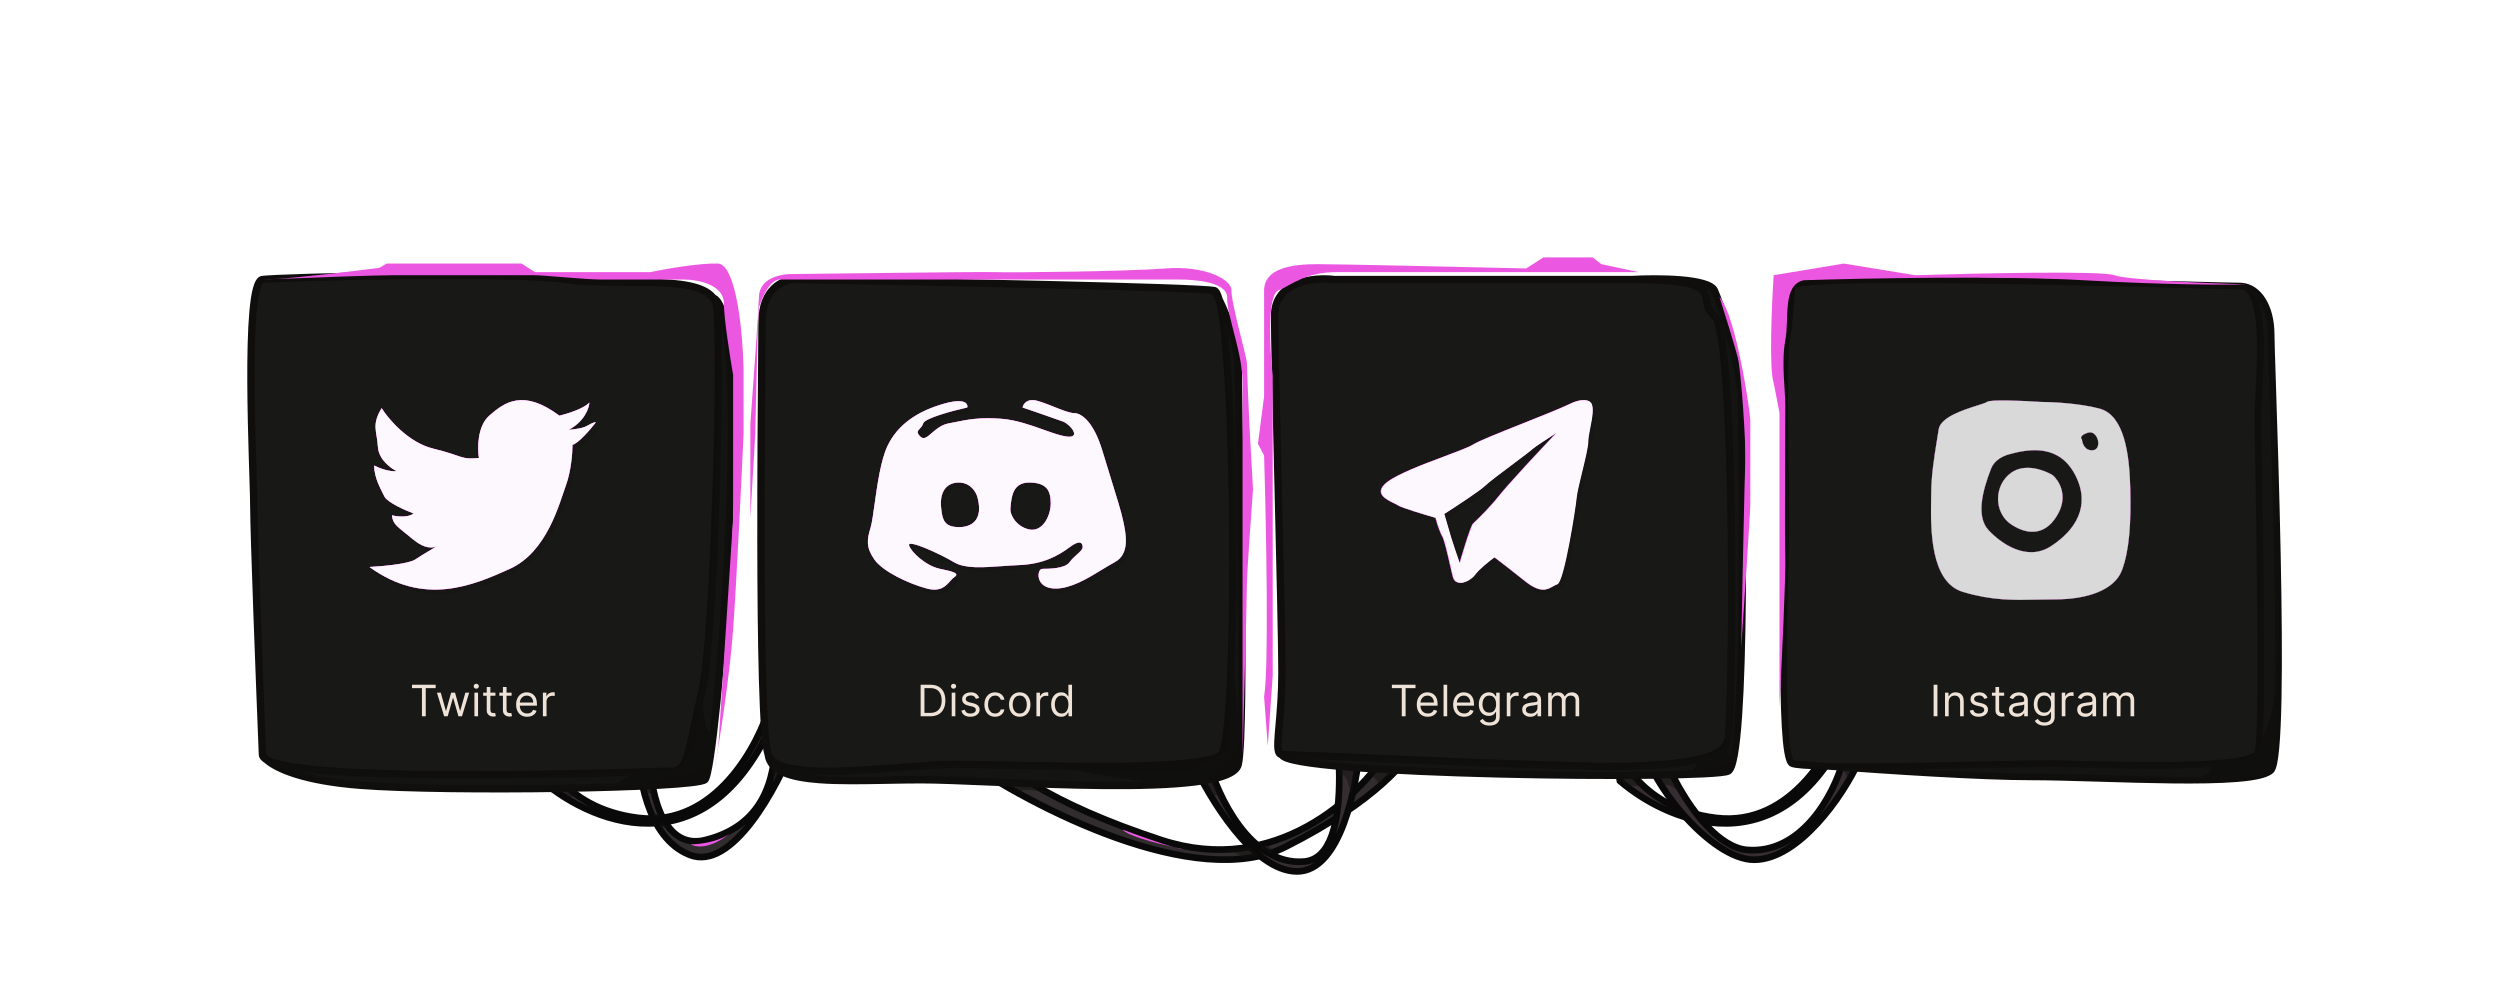 <svg
   width="1500"
   height="600"
   viewBox="0 0 1500 600"
   fill="none"
   version="1.1"
   xmlns="http://www.w3.org/2000/svg">
  <path
     d="m 423.258,504.023 c -27.171,6.793 -33.717,-32.855 -33.594,-53.528 l -6.645,-4.799 c -0.493,18.089 4.946,56.851 30.64,67.187 25.694,10.337 52.79,-40.485 63.127,-67.187 l -11.444,-4.43 c 0,27.687 -8.122,54.267 -42.084,62.757 z"
     fill="#312c2d"
     id="path1082" />
  <path
     d="m 771.377,508.084 c -54.045,27.17 -151.971,-23.872 -194.179,-52.79 l 18.458,-4.799 c 5.138,8.491 32.56,31.083 101.151,53.528 68.59,22.445 119.147,-26.333 135.851,-53.528 l 16.982,-4.799 c -3.569,9.475 -24.217,35.218 -78.263,62.388 z"
     fill="#312c2d"
     id="path1084" />
  <path
     d="m 423.258,504.023 c -27.171,6.793 -33.717,-32.855 -33.594,-53.528 l -6.645,-4.799 c -0.493,18.089 4.946,56.851 30.64,67.187 25.694,10.337 52.79,-40.485 63.127,-67.187 l -11.444,-4.43 c 0,27.687 -8.122,54.267 -42.084,62.757 z"
     stroke="#0a0909"
     stroke-width="4"
     id="path1086" />
  <path
     d="m 771.377,508.084 c -54.045,27.17 -151.971,-23.872 -194.179,-52.79 l 18.458,-4.799 c 5.138,8.491 32.56,31.083 101.151,53.528 68.59,22.445 119.147,-26.333 135.851,-53.528 l 16.982,-4.799 c -3.569,9.475 -24.217,35.218 -78.263,62.388 z"
     stroke="#0a0909"
     stroke-width="4"
     id="path1088" />
  <path
     d="m 778.022,522.85 c 26.284,0.295 36.301,-51.067 38.024,-76.786 l -22.888,-61.65 c 9.844,43.069 21.485,129.871 -10.706,132.529 -32.191,2.658 -51.806,-39.254 -57.589,-60.542 h -9.598 c 9.967,22.026 36.473,66.154 62.757,66.449 z"
     fill="#362d32"
     id="path1090" />
  <path
     d="m 468.296,422.069 c -38.393,102.184 -111.241,73.586 -142.866,46.514 l -5.469,-30.243 c -0.368,-1.591 -0.634,-3.086 -0.807,-4.458 l 0.807,4.458 c 4.086,17.676 20.792,47.245 63.058,52.393 46.072,5.611 72.11,-43.438 79.37,-68.664 z"
     fill="#362d32"
     id="path1092" />
  <path
     d="m 816.046,446.064 c -1.723,25.719 -11.74,77.081 -38.024,76.786 -26.284,-0.295 -52.79,-44.423 -62.757,-66.449 h 9.598 c 5.783,21.288 25.398,63.2 57.589,60.542 32.191,-2.658 20.55,-89.46 10.706,-132.529 z m -490.616,22.519 c 31.625,27.072 104.473,55.67 142.866,-46.514 h -5.907 c -7.26,25.226 -33.298,74.275 -79.37,68.664 -46.071,-5.611 -61.773,-40.239 -63.865,-56.851 z"
     stroke="#0a0909"
     stroke-width="4"
     id="path1094" />
  <path
     d="m 1114.827,422.069 c -38.39,102.184 -111.24,73.586 -142.86,46.514 l -5.47,-30.243 c -0.37,-1.591 -0.64,-3.086 -0.81,-4.458 l 0.81,4.458 c 4.08,17.676 20.79,47.245 63.05,52.393 46.08,5.611 72.11,-43.438 79.37,-68.664 z"
     fill="#362d32"
     id="path1096" />
  <path
     d="m 971.967,468.583 c 31.62,27.072 104.47,55.67 142.86,-46.514 h -5.91 c -7.26,25.226 -33.29,74.275 -79.37,68.664 -46.07,-5.612 -61.77,-40.239 -63.86,-56.851 z"
     stroke="#0a0909"
     stroke-width="4"
     id="path1098" />
  <path
     d="m 984.687,441.064 c 1.72,25.719 41.74,75.081 68.02,74.786 26.29,-0.295 52.79,-37.423 62.76,-59.449 h -9.6 c -5.78,21.288 -25.4,56.2 -57.59,53.542 -26.93,-2.223 -58.17,-58.434 -61.9,-101.964 l 1.2,-23.565 c -1.61,7.04 -1.93,15.06 -1.2,23.565 z"
     fill="#362d32"
     id="path1100" />
  <path
     d="m 984.687,441.064 c 1.72,25.719 41.74,75.081 68.02,74.786 26.29,-0.295 52.79,-37.423 62.76,-59.449 h -9.6 c -5.78,21.288 -25.4,56.2 -57.59,53.542 -32.19,-2.658 -70.55,-82.46 -60.7,-125.529 z"
     stroke="#0a0909"
     stroke-width="4"
     id="path1102" />
  <path
     d="m 1071.687,205.638 c 1.6,-8 3,-26 3.5,-34 0.61,-8.5 251,0 269,0 0.21,0 0.41,0.008 0.61,0.025 10.2,0.634 17.89,12.306 17.89,28.975 0,17 10,251 0,261.5 -10,10.499 -100,4 -144.5,4 -29.28,0 -84.93,-3.609 -122.03,-6.373 -11.21,-0.225 -19.04,-0.721 -20.97,-1.627 -8.5,-4 -3.5,-131 -3.5,-144 0,-13 -2,-98.5 0,-108.5 z"
     fill="#181816"
     id="path1104" />
  <path
     d="m 157.461,452.709 c -1.723,-43.069 -5.168,-133.046 -5.168,-148.403 0,-19.196 -6.276,-135.113 5.168,-136.59 11.444,-1.476 151.357,-4.799 182.366,0 28.324,4.384 77.283,-3.552 88.083,11.075 24.218,8.696 1.993,283.886 -5.021,289.054 -7.014,5.168 -154.31,7.383 -206.731,3.322 -34.309,-2.657 -50.367,-10.109 -56.219,-15.359 -1.576,-0.94 -2.433,-1.97 -2.478,-3.099 z"
     fill="#181816"
     id="path1106" />
  <path
     d="m 457.221,193.189 c 0,-20.083 12.797,-25.349 19.196,-25.473 79.739,1.354 241.801,4.578 252.138,6.645 1.031,0.207 1.994,2.083 2.887,5.366 4.981,10.01 11.51,26.911 11.51,42.256 0,23.257 4.799,215.222 0,236.633 -4.799,21.411 -147.296,9.229 -190.118,9.229 -42.823,0 -89.56,4.799 -91.922,-15.136 -6.645,-18.458 -3.691,-234.417 -3.691,-259.52 z"
     fill="#181816"
     id="path1108" />
  <path
     d="m 764.732,189.497 c 0,-20.968 23.873,-23.257 35.809,-21.781 H 979.217 c 15.13,-0.861 46.22,-0.738 49.47,6.645 4.06,9.23 16.24,45.038 16.24,68.665 0,23.626 3.69,214.482 -8.12,219.651 -11.82,5.168 -265.534,2.584 -267.645,-9.968 -5.537,0 0,-18.089 0,-49.467 0,-31.379 -4.43,-187.534 -4.43,-213.745 z"
     fill="#181816"
     id="path1110" />
  <g
     filter="url(#filter0_f_1_2)"
     id="g1114"
     transform="translate(-78.313,-60.573)">
    <path
       d="m 435.86,313.944 c -3.181,4.135 -10.441,12.629 -14.034,13.531 0,4.51 -0.786,15.673 -3.93,24.242 -3.929,10.712 -11.227,40.028 -33.682,50.176 -22.455,10.148 -51.646,22.551 -84.205,-1.127 7.485,-0.376 23.465,-1.804 27.507,-4.51 4.627,-3.098 10.196,-6.197 12.825,-7.995 -2.17,1.256 -7.114,1.807 -13.948,-3.845 -9.543,-7.893 -12.35,-9.02 -12.912,-14.658 2.994,0.752 9.768,1.579 12.912,-1.127 -5.052,-1.88 -15.606,-6.54 -17.402,-10.148 -2.246,-4.511 -6.176,-11.276 -6.176,-18.605 2.433,1.316 8.533,3.834 13.473,3.383 -3.555,-1.692 -10.778,-6.991 -11.227,-14.658 -0.561,-9.585 -3.93,-12.967 2.245,-23.115 4.117,6.577 16.056,20.634 30.876,24.242 18.525,4.51 16.279,6.765 27.507,5.638 -0.936,-5.826 -1.011,-19.056 6.175,-25.37 8.982,-7.893 20.209,-16.349 42.103,0 4.678,-1.127 14.82,-4.284 17.963,-7.892 -0.187,3.382 -2.919,11.388 -12.35,16.349 2.246,-0.188 7.298,-0.789 9.544,-1.691 2.806,-1.128 4.491,-2.82 6.736,-2.82 z"
       fill="#ec57e2"
       id="path1112" />
  </g>
  <g
     filter="url(#filter1_f_1_2)"
     id="g1118"
     transform="translate(-78.313,-60.573)">
    <path
       d="m 435.86,313.944 c -3.181,4.135 -10.441,12.629 -14.034,13.531 0,4.51 -0.786,15.673 -3.93,24.242 -3.929,10.712 -11.227,40.028 -33.682,50.176 -22.455,10.148 -51.646,22.551 -84.205,-1.127 7.485,-0.376 23.465,-1.804 27.507,-4.51 4.627,-3.098 10.196,-6.197 12.825,-7.995 -2.17,1.256 -7.114,1.807 -13.948,-3.845 -9.543,-7.893 -12.35,-9.02 -12.912,-14.658 2.994,0.752 9.768,1.579 12.912,-1.127 -5.052,-1.88 -15.606,-6.54 -17.402,-10.148 -2.246,-4.511 -6.176,-11.276 -6.176,-18.605 2.433,1.316 8.533,3.834 13.473,3.383 -3.555,-1.692 -10.778,-6.991 -11.227,-14.658 -0.561,-9.585 -3.93,-12.967 2.245,-23.115 4.117,6.577 16.056,20.634 30.876,24.242 18.525,4.51 16.279,6.765 27.507,5.638 -0.936,-5.826 -1.011,-19.056 6.175,-25.37 8.982,-7.893 20.209,-16.349 42.103,0 4.678,-1.127 14.82,-4.284 17.963,-7.892 -0.187,3.382 -2.919,11.388 -12.35,16.349 2.246,-0.188 7.298,-0.789 9.544,-1.691 2.806,-1.128 4.491,-2.82 6.736,-2.82 z"
       fill="#ec57e2"
       id="path1116" />
  </g>
  <g
     opacity="0.6"
     filter="url(#filter2_f_1_2)"
     id="g1122"
     transform="translate(-78.313,-60.573)">
    <path
       d="m 438.075,316.898 c -3.181,4.134 -10.441,12.628 -14.034,13.53 0,4.511 -0.786,15.673 -3.93,24.243 -3.929,10.711 -11.227,40.028 -33.682,50.176 -22.455,10.148 -51.646,22.551 -84.205,-1.128 7.485,-0.376 23.465,-1.804 27.507,-4.51 4.627,-3.098 10.196,-6.196 12.825,-7.995 -2.17,1.256 -7.114,1.807 -13.948,-3.844 -9.543,-7.893 -12.35,-9.021 -12.912,-14.659 2.994,0.752 9.768,1.579 12.912,-1.127 -5.052,-1.879 -15.606,-6.54 -17.403,-10.148 -2.245,-4.51 -6.175,-11.276 -6.175,-18.605 2.433,1.316 8.533,3.834 13.473,3.383 -3.555,-1.691 -10.778,-6.991 -11.227,-14.658 -0.561,-9.584 -3.93,-12.967 2.245,-23.115 4.117,6.578 16.056,20.634 30.876,24.242 18.525,4.511 16.279,6.766 27.507,5.638 -0.936,-5.825 -1.011,-19.055 6.175,-25.37 8.982,-7.892 20.209,-16.349 42.103,0 4.678,-1.127 14.82,-4.284 17.963,-7.892 -0.187,3.383 -2.919,11.388 -12.35,16.349 2.246,-0.188 7.298,-0.789 9.544,-1.691 2.806,-1.128 4.491,-2.819 6.736,-2.819 z"
       fill="#0f0e0d"
       fill-opacity="0.3"
       id="path1120" />
  </g>
  <path
     d="m 357.538,253.371 c -3.181,4.135 -10.441,12.629 -14.034,13.531 0,4.51 -0.786,15.673 -3.929,24.242 -3.93,10.712 -11.228,40.028 -33.683,50.176 -22.454,10.148 -51.646,22.551 -84.205,-1.127 7.485,-0.376 23.465,-1.804 27.507,-4.51 4.627,-3.098 10.196,-6.197 12.826,-7.995 -2.17,1.256 -7.115,1.807 -13.949,-3.845 -9.543,-7.893 -12.35,-9.02 -12.911,-14.658 2.994,0.752 9.768,1.579 12.911,-1.127 -5.052,-1.88 -15.606,-6.54 -17.402,-10.148 -2.246,-4.511 -6.175,-11.276 -6.175,-18.605 2.432,1.316 8.533,3.834 13.473,3.383 -3.556,-1.692 -10.779,-6.991 -11.228,-14.658 -0.561,-9.585 -3.929,-12.967 2.246,-23.115 4.117,6.577 16.055,20.634 30.875,24.242 18.525,4.51 16.28,6.765 27.507,5.638 -0.935,-5.826 -1.01,-19.056 6.175,-25.37 8.982,-7.893 20.21,-16.349 42.103,0 4.678,-1.127 14.82,-4.284 17.964,-7.892 -0.187,3.382 -2.919,11.388 -12.35,16.349 2.245,-0.188 7.298,-0.789 9.543,-1.691 2.807,-1.128 4.491,-2.82 6.736,-2.82 z"
     fill="#fdf8fd"
     id="path1124" />
  <path
     d="m 247.214,412.887 v -2.031 h 14.182 v 2.031 h -5.946 v 16.878 h -2.29 v -16.878 z m 19.269,16.878 -4.321,-14.182 h 2.29 l 3.065,10.858 h 0.148 l 3.028,-10.858 h 2.327 l 2.991,10.821 h 0.148 l 3.065,-10.821 h 2.29 l -4.321,14.182 h -2.142 l -3.102,-10.895 h -0.222 l -3.102,10.895 z m 18.172,0 v -14.182 h 2.179 v 14.182 z m 1.108,-16.546 c -0.425,0 -0.791,-0.144 -1.099,-0.434 -0.302,-0.289 -0.452,-0.637 -0.452,-1.043 0,-0.406 0.15,-0.754 0.452,-1.043 0.308,-0.289 0.674,-0.434 1.099,-0.434 0.424,0 0.788,0.145 1.089,0.434 0.308,0.289 0.462,0.637 0.462,1.043 0,0.406 -0.154,0.754 -0.462,1.043 -0.301,0.29 -0.665,0.434 -1.089,0.434 z m 11.489,2.364 v 1.847 h -7.349 v -1.847 z m -5.207,-3.398 h 2.179 v 13.517 c 0,0.616 0.089,1.078 0.268,1.385 0.184,0.302 0.418,0.505 0.701,0.61 0.29,0.098 0.594,0.147 0.914,0.147 0.24,0 0.437,-0.012 0.591,-0.036 0.154,-0.031 0.277,-0.056 0.37,-0.074 l 0.443,1.957 c -0.148,0.055 -0.354,0.111 -0.619,0.166 -0.265,0.062 -0.6,0.093 -1.006,0.093 -0.616,0 -1.219,-0.133 -1.81,-0.397 -0.585,-0.265 -1.071,-0.668 -1.459,-1.21 -0.381,-0.542 -0.572,-1.225 -0.572,-2.05 z m 14.913,3.398 v 1.847 h -7.35 v -1.847 z m -5.208,-3.398 h 2.179 v 13.517 c 0,0.616 0.089,1.078 0.268,1.385 0.185,0.302 0.418,0.505 0.702,0.61 0.289,0.098 0.594,0.147 0.914,0.147 0.24,0 0.437,-0.012 0.591,-0.036 0.153,-0.031 0.277,-0.056 0.369,-0.074 l 0.443,1.957 c -0.148,0.055 -0.354,0.111 -0.619,0.166 -0.264,0.062 -0.6,0.093 -1.006,0.093 -0.615,0 -1.219,-0.133 -1.81,-0.397 -0.584,-0.265 -1.071,-0.668 -1.458,-1.21 -0.382,-0.542 -0.573,-1.225 -0.573,-2.05 z m 14.539,17.875 c -1.367,0 -2.545,-0.301 -3.536,-0.904 -0.985,-0.61 -1.745,-1.459 -2.281,-2.549 -0.529,-1.095 -0.794,-2.37 -0.794,-3.822 0,-1.453 0.265,-2.733 0.794,-3.841 0.536,-1.114 1.28,-1.982 2.235,-2.604 0.96,-0.628 2.08,-0.942 3.36,-0.942 0.739,0 1.468,0.124 2.189,0.37 0.72,0.246 1.375,0.646 1.966,1.2 0.591,0.548 1.062,1.274 1.413,2.179 0.351,0.905 0.526,2.019 0.526,3.342 v 0.924 h -10.932 v -1.884 h 8.716 c 0,-0.8 -0.16,-1.514 -0.48,-2.142 -0.314,-0.628 -0.763,-1.123 -1.348,-1.486 -0.579,-0.364 -1.262,-0.545 -2.05,-0.545 -0.868,0 -1.618,0.215 -2.252,0.646 -0.628,0.425 -1.112,0.979 -1.45,1.662 -0.339,0.683 -0.508,1.416 -0.508,2.197 v 1.256 c 0,1.071 0.185,1.979 0.554,2.724 0.376,0.739 0.896,1.302 1.56,1.69 0.665,0.381 1.438,0.572 2.318,0.572 0.572,0 1.089,-0.08 1.551,-0.24 0.468,-0.166 0.871,-0.413 1.21,-0.739 0.338,-0.332 0.6,-0.745 0.784,-1.237 l 2.106,0.591 c -0.222,0.714 -0.594,1.342 -1.118,1.883 -0.523,0.536 -1.169,0.955 -1.939,1.256 -0.769,0.296 -1.634,0.443 -2.594,0.443 z m 9.447,-0.295 v -14.182 h 2.105 v 2.142 h 0.148 c 0.258,-0.702 0.726,-1.271 1.403,-1.708 0.677,-0.437 1.44,-0.656 2.29,-0.656 0.16,0 0.36,0.004 0.6,0.01 0.24,0.006 0.422,0.015 0.545,0.027 v 2.216 c -0.074,-0.018 -0.243,-0.046 -0.508,-0.083 -0.259,-0.043 -0.533,-0.064 -0.822,-0.064 -0.689,0 -1.305,0.144 -1.846,0.434 -0.536,0.283 -0.961,0.677 -1.275,1.181 -0.307,0.499 -0.461,1.068 -0.461,1.708 v 8.975 z"
     fill="#efe3d8"
     id="path1126" />
  <g
     filter="url(#filter3_f_1_2)"
     id="g1130"
     transform="translate(-78.313,-60.573)">
    <path
       fill-rule="evenodd"
       clip-rule="evenodd"
       d="m 691.878,305.068 c 0.376,-2.064 2.702,-5.742 9.007,-3.94 3.252,0.929 6.791,2.337 10.144,3.671 4.772,1.899 9.165,3.647 11.81,3.647 4.503,0 11.821,5.629 16.888,22.517 1.675,5.585 3.412,11.17 5.048,16.43 3.31,10.643 6.205,19.952 7.336,25.226 0.024,0.114 0.049,0.23 0.074,0.346 1.694,7.893 4.29,19.993 -5.141,24.985 -2.329,1.234 -4.893,2.801 -7.616,4.466 -8.465,5.174 -18.478,11.296 -27.847,11.296 -12.385,0 -11.259,-11.821 -7.881,-11.821 3.377,0 13.51,0 16.324,-3.941 1.239,-1.734 2.915,-3.251 4.403,-4.597 1.891,-1.712 3.478,-3.149 3.478,-4.409 0,-2.252 -1.126,-5.067 -7.881,0 -6.755,5.066 -15.761,10.132 -30.397,10.695 -3.336,0.128 -6.73,0.374 -10.083,0.616 -11.358,0.821 -22.239,1.607 -28.759,-2.305 -8.444,-5.066 -28.146,-14.073 -27.02,-10.132 1.126,3.94 10.132,12.384 18.576,14.073 8.444,1.689 11.822,2.814 8.444,5.066 -0.824,0.549 -1.581,1.4 -2.41,2.332 -2.569,2.887 -5.828,6.551 -13.915,4.423 -10.695,-2.815 -26.457,-10.132 -31.523,-17.45 -5.066,-7.318 -4.503,-11.822 -2.252,-19.14 0.78,-2.533 1.492,-7.631 2.347,-13.752 1.614,-11.556 3.738,-26.757 7.786,-35.222 6.192,-12.947 18.013,-20.828 33.775,-25.331 12.609,-3.603 14.636,0 14.073,2.251 -8.444,1.877 -25.557,6.418 -26.457,9.57 -0.416,1.454 -1.291,2.372 -2.032,3.149 -1.268,1.328 -2.143,2.246 0.343,4.732 2.061,2.061 4.121,0.273 6.906,-2.143 2.541,-2.205 5.685,-4.932 9.982,-5.738 1.386,-0.26 2.733,-0.533 4.074,-0.805 7.372,-1.497 14.59,-2.962 27.449,-2.009 8.955,0.663 17.91,3.867 25.598,6.617 5.361,1.918 10.106,3.616 13.806,4.078 9.007,1.126 2.252,-7.318 -2.251,-9.007 -3.603,-1.351 -17.638,-6.192 -24.206,-8.444 z m -27.021,54.041 c -0.75,-3.002 -4.053,-9.006 -11.258,-9.006 -9.007,0 -11.259,7.881 -10.696,14.073 0.563,6.192 1.126,11.258 7.318,12.384 6.192,1.126 19.14,0 14.636,-17.451 z m 19.732,6.393 c 0.556,-6.71 1.276,-15.399 11.229,-15.399 10.132,0 12.947,4.503 12.947,12.384 0,7.881 -5.066,17.45 -12.947,15.762 -7.881,-1.689 -11.569,-9.007 -11.259,-12.385 z"
       fill="#ec57e2"
       id="path1128" />
  </g>
  <g
     filter="url(#filter4_f_1_2)"
     id="g1134"
     transform="translate(-78.313,-60.573)">
    <path
       fill-rule="evenodd"
       clip-rule="evenodd"
       d="m 691.878,305.068 c 0.376,-2.064 2.702,-5.742 9.007,-3.94 3.252,0.929 6.791,2.337 10.144,3.671 4.772,1.899 9.165,3.647 11.81,3.647 4.503,0 11.821,5.629 16.888,22.517 1.675,5.585 3.412,11.17 5.048,16.43 3.31,10.643 6.205,19.952 7.336,25.226 0.024,0.114 0.049,0.23 0.074,0.346 1.694,7.893 4.29,19.993 -5.141,24.985 -2.329,1.234 -4.893,2.801 -7.616,4.466 -8.465,5.174 -18.478,11.296 -27.847,11.296 -12.385,0 -11.259,-11.821 -7.881,-11.821 3.377,0 13.51,0 16.324,-3.941 1.239,-1.734 2.915,-3.251 4.403,-4.597 1.891,-1.712 3.478,-3.149 3.478,-4.409 0,-2.252 -1.126,-5.067 -7.881,0 -6.755,5.066 -15.761,10.132 -30.397,10.695 -3.336,0.128 -6.73,0.374 -10.083,0.616 -11.358,0.821 -22.239,1.607 -28.759,-2.305 -8.444,-5.066 -28.146,-14.073 -27.02,-10.132 1.126,3.94 10.132,12.384 18.576,14.073 8.444,1.689 11.822,2.814 8.444,5.066 -0.824,0.549 -1.581,1.4 -2.41,2.332 -2.569,2.887 -5.828,6.551 -13.915,4.423 -10.695,-2.815 -26.457,-10.132 -31.523,-17.45 -5.066,-7.318 -4.503,-11.822 -2.252,-19.14 0.78,-2.533 1.492,-7.631 2.347,-13.752 1.614,-11.556 3.738,-26.757 7.786,-35.222 6.192,-12.947 18.013,-20.828 33.775,-25.331 12.609,-3.603 14.636,0 14.073,2.251 -8.444,1.877 -25.557,6.418 -26.457,9.57 -0.416,1.454 -1.291,2.372 -2.032,3.149 -1.268,1.328 -2.143,2.246 0.343,4.732 2.061,2.061 4.121,0.273 6.906,-2.143 2.541,-2.205 5.685,-4.932 9.982,-5.738 1.386,-0.26 2.733,-0.533 4.074,-0.805 7.372,-1.497 14.59,-2.962 27.449,-2.009 8.955,0.663 17.91,3.867 25.598,6.617 5.361,1.918 10.106,3.616 13.806,4.078 9.007,1.126 2.252,-7.318 -2.251,-9.007 -3.603,-1.351 -17.638,-6.192 -24.206,-8.444 z m -27.021,54.041 c -0.75,-3.002 -4.053,-9.006 -11.258,-9.006 -9.007,0 -11.259,7.881 -10.696,14.073 0.563,6.192 1.126,11.258 7.318,12.384 6.192,1.126 19.14,0 14.636,-17.451 z m 19.732,6.393 c 0.556,-6.71 1.276,-15.399 11.229,-15.399 10.132,0 12.947,4.503 12.947,12.384 0,7.881 -5.066,17.45 -12.947,15.762 -7.881,-1.689 -11.569,-9.007 -11.259,-12.385 z"
       fill="#ec57e2"
       id="path1132" />
  </g>
  <g
     opacity="0.6"
     filter="url(#filter5_f_1_2)"
     id="g1138"
     transform="translate(-78.313,-60.573)">
    <path
       fill-rule="evenodd"
       clip-rule="evenodd"
       d="m 694.093,308.021 c 0.376,-2.064 2.702,-5.742 9.007,-3.94 3.252,0.929 6.791,2.337 10.143,3.671 4.773,1.899 9.166,3.647 11.811,3.647 4.503,0 11.821,5.629 16.887,22.517 1.676,5.585 3.413,11.17 5.049,16.43 3.31,10.643 6.205,19.952 7.336,25.226 0.024,0.115 0.049,0.23 0.074,0.347 1.694,7.892 4.29,19.992 -5.141,24.984 -2.329,1.234 -4.893,2.801 -7.616,4.466 -8.465,5.174 -18.478,11.296 -27.848,11.296 -12.384,0 -11.258,-11.821 -7.88,-11.821 3.377,0 13.51,0 16.324,-3.941 1.239,-1.734 2.915,-3.251 4.402,-4.597 1.892,-1.712 3.479,-3.149 3.479,-4.409 0,-2.252 -1.126,-5.067 -7.881,0 -6.755,5.066 -15.761,10.132 -30.397,10.695 -3.336,0.128 -6.73,0.374 -10.083,0.616 -11.358,0.821 -22.239,1.607 -28.759,-2.305 -8.444,-5.066 -28.146,-14.073 -27.02,-10.132 1.126,3.94 10.132,12.384 18.576,14.073 8.444,1.689 11.822,2.814 8.444,5.066 -0.824,0.549 -1.581,1.4 -2.41,2.332 -2.569,2.887 -5.828,6.551 -13.915,4.423 -10.695,-2.814 -26.457,-10.132 -31.523,-17.45 -5.066,-7.318 -4.503,-11.822 -2.252,-19.14 0.78,-2.533 1.492,-7.631 2.347,-13.751 1.614,-11.557 3.738,-26.758 7.786,-35.223 6.192,-12.947 18.013,-20.828 33.775,-25.331 12.609,-3.603 14.636,0 14.073,2.251 -8.444,1.877 -25.557,6.418 -26.457,9.57 -0.416,1.454 -1.291,2.372 -2.032,3.149 -1.268,1.328 -2.143,2.246 0.343,4.732 2.061,2.061 4.121,0.273 6.906,-2.143 2.541,-2.204 5.685,-4.932 9.982,-5.738 1.386,-0.26 2.733,-0.533 4.074,-0.805 7.372,-1.497 14.59,-2.962 27.449,-2.009 8.955,0.663 17.91,3.867 25.598,6.617 5.361,1.918 10.106,3.616 13.806,4.078 9.007,1.126 2.252,-7.318 -2.251,-9.006 -3.603,-1.351 -17.638,-6.193 -24.206,-8.445 z m -27.021,54.042 c -0.75,-3.003 -4.053,-9.007 -11.258,-9.007 -9.007,0 -11.259,7.881 -10.696,14.073 0.563,6.192 1.126,11.258 7.318,12.384 6.192,1.126 19.14,0 14.636,-17.45 z m 19.732,6.393 c 0.556,-6.711 1.276,-15.4 11.229,-15.4 10.132,0 12.947,4.503 12.947,12.384 0,7.881 -5.066,17.451 -12.947,15.762 -7.881,-1.689 -11.569,-9.007 -11.259,-12.384 z"
       fill="#0f0e0d"
       fill-opacity="0.3"
       id="path1136" />
  </g>
  <path
     fill-rule="evenodd"
     clip-rule="evenodd"
     d="m 613.565,244.495 c 0.376,-2.064 2.702,-5.742 9.007,-3.94 3.252,0.929 6.791,2.337 10.144,3.671 4.772,1.899 9.165,3.647 11.81,3.647 4.503,0 11.821,5.629 16.888,22.517 1.675,5.585 3.412,11.17 5.048,16.43 3.31,10.643 6.205,19.952 7.336,25.226 0.024,0.114 0.049,0.23 0.074,0.346 1.694,7.893 4.29,19.993 -5.141,24.985 -2.329,1.234 -4.893,2.801 -7.616,4.466 -8.465,5.174 -18.478,11.296 -27.847,11.296 -12.385,0 -11.259,-11.821 -7.881,-11.821 3.377,0 13.51,0 16.324,-3.941 1.239,-1.734 2.915,-3.251 4.403,-4.597 1.891,-1.712 3.478,-3.149 3.478,-4.409 0,-2.252 -1.126,-5.067 -7.881,0 -6.755,5.066 -15.761,10.132 -30.397,10.695 -3.336,0.128 -6.73,0.374 -10.083,0.616 -11.358,0.821 -22.239,1.607 -28.759,-2.305 -8.444,-5.066 -28.146,-14.073 -27.02,-10.132 1.126,3.94 10.132,12.384 18.576,14.073 8.444,1.689 11.822,2.814 8.444,5.066 -0.824,0.549 -1.581,1.4 -2.41,2.332 -2.569,2.887 -5.828,6.551 -13.915,4.423 -10.695,-2.815 -26.457,-10.132 -31.523,-17.45 -5.066,-7.318 -4.503,-11.822 -2.252,-19.14 0.78,-2.533 1.492,-7.631 2.347,-13.752 1.614,-11.556 3.738,-26.757 7.786,-35.222 6.192,-12.947 18.013,-20.828 33.775,-25.331 12.609,-3.603 14.636,0 14.073,2.251 -8.444,1.877 -25.557,6.418 -26.457,9.57 -0.416,1.454 -1.291,2.372 -2.032,3.149 -1.268,1.328 -2.143,2.246 0.343,4.732 2.061,2.061 4.121,0.273 6.906,-2.143 2.541,-2.205 5.685,-4.932 9.982,-5.738 1.386,-0.26 2.733,-0.533 4.074,-0.805 7.372,-1.497 14.59,-2.962 27.449,-2.009 8.955,0.663 17.91,3.867 25.598,6.617 5.361,1.918 10.106,3.616 13.806,4.078 9.007,1.126 2.252,-7.318 -2.251,-9.007 -3.603,-1.351 -17.638,-6.192 -24.206,-8.444 z m -27.021,54.041 c -0.75,-3.002 -4.053,-9.006 -11.258,-9.006 -9.007,0 -11.259,7.881 -10.696,14.073 0.563,6.192 1.126,11.258 7.318,12.384 6.192,1.126 19.14,0 14.636,-17.451 z m 19.732,6.393 c 0.556,-6.71 1.276,-15.399 11.229,-15.399 10.132,0 12.947,4.503 12.947,12.384 0,7.881 -5.066,17.45 -12.947,15.762 -7.881,-1.689 -11.569,-9.007 -11.259,-12.385 z"
     fill="#fdf8fd"
     id="path1140" />
  <path
     d="m 558.211,429.765 h -5.835 v -18.909 h 6.094 c 1.834,0 3.404,0.378 4.709,1.135 1.305,0.751 2.305,1.832 3,3.241 0.696,1.404 1.044,3.084 1.044,5.041 0,1.97 -0.351,3.666 -1.053,5.088 -0.701,1.415 -1.723,2.505 -3.065,3.268 -1.342,0.757 -2.973,1.136 -4.894,1.136 z m -3.545,-2.031 h 3.398 c 1.563,0 2.859,-0.302 3.887,-0.905 1.028,-0.603 1.794,-1.462 2.299,-2.576 0.505,-1.114 0.757,-2.441 0.757,-3.98 0,-1.526 -0.249,-2.84 -0.748,-3.942 -0.499,-1.108 -1.243,-1.957 -2.234,-2.548 -0.991,-0.597 -2.225,-0.896 -3.703,-0.896 h -3.656 z m 16.362,2.031 v -14.182 h 2.179 v 14.182 z m 1.108,-16.546 c -0.424,0 -0.791,-0.144 -1.099,-0.434 -0.301,-0.289 -0.452,-0.637 -0.452,-1.043 0,-0.406 0.151,-0.754 0.452,-1.043 0.308,-0.289 0.675,-0.434 1.099,-0.434 0.425,0 0.788,0.145 1.09,0.434 0.307,0.289 0.461,0.637 0.461,1.043 0,0.406 -0.154,0.754 -0.461,1.043 -0.302,0.29 -0.665,0.434 -1.09,0.434 z m 15.368,5.54 -1.958,0.554 c -0.123,-0.326 -0.304,-0.643 -0.544,-0.951 -0.234,-0.314 -0.554,-0.572 -0.961,-0.775 -0.406,-0.204 -0.926,-0.305 -1.56,-0.305 -0.868,0 -1.591,0.2 -2.17,0.6 -0.572,0.394 -0.858,0.896 -0.858,1.505 0,0.542 0.196,0.97 0.59,1.283 0.394,0.314 1.01,0.576 1.847,0.785 l 2.105,0.517 c 1.268,0.308 2.213,0.779 2.835,1.413 0.621,0.628 0.932,1.437 0.932,2.428 0,0.813 -0.234,1.539 -0.702,2.179 -0.461,0.64 -1.107,1.145 -1.938,1.514 -0.831,0.37 -1.798,0.554 -2.9,0.554 -1.446,0 -2.643,-0.314 -3.591,-0.941 -0.948,-0.628 -1.548,-1.545 -1.801,-2.752 l 2.069,-0.517 c 0.196,0.763 0.569,1.336 1.117,1.717 0.554,0.382 1.277,0.573 2.169,0.573 1.016,0 1.822,-0.216 2.419,-0.646 0.604,-0.437 0.905,-0.961 0.905,-1.57 0,-0.492 -0.172,-0.905 -0.517,-1.237 -0.344,-0.339 -0.874,-0.591 -1.588,-0.757 l -2.363,-0.554 c -1.299,-0.308 -2.253,-0.785 -2.863,-1.431 -0.603,-0.653 -0.904,-1.468 -0.904,-2.447 0,-0.8 0.224,-1.508 0.674,-2.124 0.455,-0.615 1.074,-1.098 1.855,-1.449 0.788,-0.351 1.681,-0.527 2.678,-0.527 1.403,0 2.505,0.308 3.305,0.924 0.807,0.615 1.379,1.428 1.718,2.437 z m 9.56,11.301 c -1.33,0 -2.475,-0.314 -3.435,-0.941 -0.96,-0.628 -1.699,-1.493 -2.216,-2.595 -0.517,-1.102 -0.776,-2.36 -0.776,-3.776 0,-1.44 0.265,-2.712 0.794,-3.813 0.536,-1.108 1.281,-1.973 2.235,-2.595 0.96,-0.628 2.08,-0.942 3.361,-0.942 0.997,0 1.895,0.185 2.696,0.554 0.8,0.37 1.455,0.887 1.966,1.552 0.511,0.664 0.828,1.44 0.951,2.326 h -2.179 c -0.166,-0.646 -0.535,-1.219 -1.108,-1.717 -0.566,-0.505 -1.329,-0.757 -2.289,-0.757 -0.85,0 -1.595,0.221 -2.235,0.665 -0.634,0.437 -1.129,1.055 -1.486,1.855 -0.351,0.794 -0.527,1.727 -0.527,2.798 0,1.096 0.173,2.05 0.517,2.862 0.351,0.813 0.844,1.444 1.478,1.893 0.64,0.449 1.391,0.674 2.253,0.674 0.566,0 1.08,-0.099 1.541,-0.295 0.462,-0.197 0.853,-0.481 1.173,-0.85 0.32,-0.369 0.548,-0.812 0.683,-1.329 h 2.179 c -0.123,0.837 -0.428,1.591 -0.914,2.262 -0.48,0.664 -1.117,1.194 -1.911,1.588 -0.788,0.387 -1.705,0.581 -2.751,0.581 z m 14.783,0 c -1.28,0 -2.404,-0.304 -3.37,-0.914 -0.96,-0.609 -1.711,-1.462 -2.253,-2.557 -0.535,-1.096 -0.803,-2.376 -0.803,-3.841 0,-1.477 0.268,-2.767 0.803,-3.869 0.542,-1.102 1.293,-1.957 2.253,-2.567 0.966,-0.609 2.09,-0.914 3.37,-0.914 1.28,0 2.401,0.305 3.361,0.914 0.966,0.61 1.717,1.465 2.253,2.567 0.541,1.102 0.812,2.392 0.812,3.869 0,1.465 -0.271,2.745 -0.812,3.841 -0.536,1.095 -1.287,1.948 -2.253,2.557 -0.96,0.61 -2.081,0.914 -3.361,0.914 z m 0,-1.957 c 0.973,0 1.773,-0.249 2.401,-0.748 0.627,-0.498 1.092,-1.154 1.394,-1.967 0.301,-0.812 0.452,-1.692 0.452,-2.64 0,-0.948 -0.151,-1.831 -0.452,-2.65 -0.302,-0.819 -0.767,-1.48 -1.394,-1.985 -0.628,-0.505 -1.428,-0.757 -2.401,-0.757 -0.973,0 -1.773,0.252 -2.401,0.757 -0.627,0.505 -1.092,1.166 -1.394,1.985 -0.301,0.819 -0.452,1.702 -0.452,2.65 0,0.948 0.151,1.828 0.452,2.64 0.302,0.813 0.767,1.469 1.394,1.967 0.628,0.499 1.428,0.748 2.401,0.748 z m 10.012,1.662 v -14.182 h 2.105 v 2.142 h 0.148 c 0.259,-0.702 0.726,-1.271 1.404,-1.708 0.677,-0.437 1.44,-0.656 2.289,-0.656 0.16,0 0.36,0.004 0.6,0.01 0.241,0.006 0.422,0.015 0.545,0.027 v 2.216 c -0.074,-0.018 -0.243,-0.046 -0.508,-0.083 -0.258,-0.043 -0.532,-0.064 -0.821,-0.064 -0.69,0 -1.305,0.144 -1.847,0.434 -0.535,0.283 -0.96,0.677 -1.274,1.181 -0.308,0.499 -0.462,1.068 -0.462,1.708 v 8.975 z m 14.858,0.295 c -1.182,0 -2.226,-0.298 -3.13,-0.895 -0.905,-0.603 -1.613,-1.453 -2.124,-2.549 -0.511,-1.101 -0.766,-2.403 -0.766,-3.905 0,-1.49 0.255,-2.782 0.766,-3.878 0.511,-1.096 1.222,-1.942 2.133,-2.539 0.911,-0.597 1.963,-0.896 3.158,-0.896 0.923,0 1.652,0.154 2.188,0.462 0.541,0.302 0.954,0.646 1.237,1.034 0.289,0.382 0.514,0.696 0.674,0.942 h 0.185 v -6.98 h 2.179 v 18.909 h -2.106 v -2.179 h -0.258 c -0.16,0.258 -0.388,0.585 -0.683,0.979 -0.296,0.387 -0.717,0.735 -1.265,1.043 -0.548,0.302 -1.277,0.452 -2.188,0.452 z m 0.295,-1.957 c 0.874,0 1.613,-0.228 2.216,-0.683 0.603,-0.462 1.062,-1.099 1.376,-1.912 0.314,-0.818 0.471,-1.763 0.471,-2.834 0,-1.059 -0.154,-1.985 -0.462,-2.779 -0.308,-0.8 -0.763,-1.422 -1.367,-1.865 -0.603,-0.45 -1.348,-0.674 -2.234,-0.674 -0.923,0 -1.693,0.237 -2.308,0.711 -0.61,0.468 -1.068,1.105 -1.376,1.911 -0.302,0.8 -0.452,1.699 -0.452,2.696 0,1.009 0.154,1.927 0.461,2.751 0.314,0.819 0.776,1.472 1.385,1.958 0.616,0.48 1.379,0.72 2.29,0.72 z"
     fill="#efe3d8"
     id="path1142" />
  <g
     filter="url(#filter6_f_1_2)"
     id="g1146"
     transform="translate(-78.313,-60.573)">
    <path
       fill-rule="evenodd"
       clip-rule="evenodd"
       d="m 1021.19,302.433 c 2.9,-1.349 9.27,-3.238 11.59,0 1.87,2.606 0.61,9.047 -0.52,14.848 -0.63,3.209 -1.22,6.222 -1.22,8.282 0,3.16 -1.9,10.984 -3.73,18.469 -1.51,6.209 -2.96,12.184 -3.22,15.068 -0.58,6.36 -7.54,50.884 -11.6,52.041 -0.87,0.248 -1.71,0.735 -2.61,1.256 -3.31,1.91 -7.41,4.277 -16.515,-2.991 -9.274,-7.401 -16.229,-12.721 -18.548,-14.456 -2.898,2.12 -9.274,7.17 -11.593,10.408 -2.898,4.048 -11.592,8.096 -13.331,1.157 -0.476,-1.898 -1.039,-4.359 -1.64,-6.992 -1.598,-6.991 -3.473,-15.194 -4.736,-17.294 -1.391,-2.313 -3.285,-8.288 -4.058,-10.986 -6.762,-1.928 -20.751,-6.129 -22.606,-7.517 -0.417,-0.312 -1.227,-0.699 -2.216,-1.171 -4.508,-2.151 -12.717,-6.067 -4.16,-12.707 6.404,-4.968 21.977,-10.808 34.527,-15.513 7.898,-2.962 14.598,-5.474 17.061,-7.038 3.387,-2.15 15.774,-7.075 28.814,-12.26 11.501,-4.575 23.521,-9.351 30.311,-12.604 z m -76.515,66.497 c 6.956,-4.433 21.563,-13.993 24.345,-16.769 2.037,-2.032 10.837,-8.628 18.127,-14.092 5.155,-3.864 9.555,-7.162 10.275,-7.88 1.391,-1.388 10.238,-7.132 14.488,-9.83 -9.27,9.83 -29.095,31.109 -34.195,37.585 -5.446,6.913 -11.736,12.983 -14.54,15.688 -0.479,0.463 -0.857,0.827 -1.111,1.08 -1.423,1.421 -5.568,15.247 -7.341,21.163 -0.392,1.309 -0.669,2.231 -0.774,2.545 -1.352,-3.855 -4.289,-12.374 -5.216,-15.612 -0.928,-3.238 -3.092,-10.601 -4.058,-13.878 z"
       fill="#ec57e2"
       id="path1144" />
  </g>
  <g
     filter="url(#filter7_f_1_2)"
     id="g1150"
     transform="translate(-78.313,-60.573)">
    <path
       fill-rule="evenodd"
       clip-rule="evenodd"
       d="m 1021.19,302.433 c 2.9,-1.349 9.27,-3.238 11.59,0 1.87,2.606 0.61,9.047 -0.52,14.848 -0.63,3.209 -1.22,6.222 -1.22,8.282 0,3.16 -1.9,10.984 -3.73,18.469 -1.51,6.209 -2.96,12.184 -3.22,15.068 -0.58,6.36 -7.54,50.884 -11.6,52.041 -0.87,0.248 -1.71,0.735 -2.61,1.256 -3.31,1.91 -7.41,4.277 -16.515,-2.991 -9.274,-7.401 -16.229,-12.721 -18.548,-14.456 -2.898,2.12 -9.274,7.17 -11.593,10.408 -2.898,4.048 -11.592,8.096 -13.331,1.157 -0.476,-1.898 -1.039,-4.359 -1.64,-6.992 -1.598,-6.991 -3.473,-15.194 -4.736,-17.294 -1.391,-2.313 -3.285,-8.288 -4.058,-10.986 -6.762,-1.928 -20.751,-6.129 -22.606,-7.517 -0.417,-0.312 -1.227,-0.699 -2.216,-1.171 -4.508,-2.151 -12.717,-6.067 -4.16,-12.707 6.404,-4.968 21.977,-10.808 34.527,-15.513 7.898,-2.962 14.598,-5.474 17.061,-7.038 3.387,-2.15 15.774,-7.075 28.814,-12.26 11.501,-4.575 23.521,-9.351 30.311,-12.604 z m -76.515,66.497 c 6.956,-4.433 21.563,-13.993 24.345,-16.769 2.037,-2.032 10.837,-8.628 18.127,-14.092 5.155,-3.864 9.555,-7.162 10.275,-7.88 1.391,-1.388 10.238,-7.132 14.488,-9.83 -9.27,9.83 -29.095,31.109 -34.195,37.585 -5.446,6.913 -11.736,12.983 -14.54,15.688 -0.479,0.463 -0.857,0.827 -1.111,1.08 -1.423,1.421 -5.568,15.247 -7.341,21.163 -0.392,1.309 -0.669,2.231 -0.774,2.545 -1.352,-3.855 -4.289,-12.374 -5.216,-15.612 -0.928,-3.238 -3.092,-10.601 -4.058,-13.878 z"
       fill="#ec57e2"
       id="path1148" />
  </g>
  <g
     opacity="0.6"
     filter="url(#filter8_f_1_2)"
     id="g1154"
     transform="translate(-78.313,-60.573)">
    <path
       fill-rule="evenodd"
       clip-rule="evenodd"
       d="m 1023.4,305.387 c 2.9,-1.35 9.28,-3.239 11.6,0 1.86,2.605 0.6,9.046 -0.53,14.847 -0.62,3.209 -1.21,6.222 -1.21,8.282 0,3.16 -1.91,10.985 -3.73,18.469 -1.51,6.209 -2.97,12.184 -3.23,15.068 -0.58,6.361 -7.53,50.884 -11.59,52.041 -0.87,0.248 -1.71,0.735 -2.62,1.256 -3.3,1.91 -7.4,4.278 -16.51,-2.991 -9.274,-7.401 -16.229,-12.721 -18.548,-14.456 -2.898,2.121 -9.274,7.17 -11.593,10.409 -2.898,4.047 -11.592,8.095 -13.331,1.156 -0.476,-1.898 -1.038,-4.359 -1.64,-6.992 -1.598,-6.991 -3.473,-15.194 -4.736,-17.294 -1.391,-2.313 -3.285,-8.288 -4.058,-10.986 -6.762,-1.928 -20.751,-6.129 -22.606,-7.517 -0.416,-0.312 -1.227,-0.699 -2.215,-1.17 -4.509,-2.151 -12.718,-6.068 -4.161,-12.708 6.404,-4.968 21.977,-10.808 34.527,-15.513 7.898,-2.962 14.598,-5.474 17.061,-7.038 3.388,-2.15 15.774,-7.075 28.814,-12.26 11.506,-4.575 23.516,-9.351 30.306,-12.603 z m -76.51,66.496 c 6.956,-4.433 21.563,-13.993 24.345,-16.768 2.037,-2.033 10.837,-8.629 18.127,-14.093 5.155,-3.864 9.555,-7.162 10.275,-7.88 1.393,-1.388 10.243,-7.132 14.493,-9.83 -9.28,9.83 -29.1,31.109 -34.2,37.585 -5.445,6.913 -11.736,12.983 -14.54,15.689 -0.479,0.462 -0.857,0.826 -1.111,1.08 -1.423,1.42 -5.568,15.246 -7.341,21.162 -0.392,1.309 -0.668,2.231 -0.773,2.545 -1.353,-3.855 -4.29,-12.374 -5.217,-15.612 -0.928,-3.238 -3.092,-10.601 -4.058,-13.878 z"
       fill="#0f0e0d"
       fill-opacity="0.3"
       id="path1152" />
  </g>
  <path
     fill-rule="evenodd"
     clip-rule="evenodd"
     d="m 943.137,241.86 c 2.89,-1.349 9.27,-3.238 11.59,0 1.86,2.606 0.61,9.047 -0.53,14.848 -0.62,3.209 -1.21,6.222 -1.21,8.282 0,3.16 -1.91,10.984 -3.73,18.469 -1.51,6.209 -2.96,12.184 -3.23,15.068 -0.58,6.36 -7.53,50.884 -11.59,52.041 -0.87,0.248 -1.71,0.735 -2.61,1.256 -3.31,1.91 -7.41,4.277 -16.517,-2.991 -9.274,-7.401 -16.229,-12.721 -18.548,-14.456 -2.898,2.12 -9.274,7.17 -11.593,10.408 -2.898,4.048 -11.592,8.096 -13.331,1.157 -0.476,-1.898 -1.038,-4.359 -1.64,-6.992 -1.598,-6.991 -3.473,-15.194 -4.736,-17.294 -1.391,-2.313 -3.285,-8.288 -4.058,-10.986 -6.762,-1.928 -20.751,-6.129 -22.606,-7.517 -0.416,-0.312 -1.227,-0.699 -2.215,-1.171 -4.509,-2.151 -12.718,-6.067 -4.161,-12.707 6.404,-4.968 21.977,-10.808 34.527,-15.513 7.898,-2.962 14.598,-5.474 17.061,-7.038 3.387,-2.15 15.774,-7.075 28.814,-12.26 11.503,-4.575 23.513,-9.351 30.313,-12.604 z m -76.517,66.497 c 6.956,-4.433 21.563,-13.993 24.345,-16.769 2.037,-2.032 10.837,-8.628 18.127,-14.092 5.155,-3.864 9.555,-7.162 10.275,-7.88 1.391,-1.388 10.24,-7.132 14.49,-9.83 -9.27,9.83 -29.097,31.109 -34.197,37.585 -5.446,6.913 -11.736,12.983 -14.54,15.688 -0.479,0.463 -0.857,0.827 -1.111,1.08 -1.423,1.421 -5.568,15.247 -7.341,21.163 -0.392,1.309 -0.668,2.231 -0.773,2.545 -1.353,-3.855 -4.29,-12.374 -5.217,-15.612 -0.928,-3.238 -3.092,-10.601 -4.058,-13.878 z"
     fill="#fdf8fd"
     id="path1156" />
  <path
     d="m 835.12,412.887 v -2.031 h 14.181 v 2.031 h -5.946 v 16.878 h -2.289 v -16.878 z m 21.569,17.173 c -1.366,0 -2.545,-0.301 -3.536,-0.904 -0.985,-0.61 -1.745,-1.459 -2.281,-2.549 -0.529,-1.095 -0.794,-2.37 -0.794,-3.822 0,-1.453 0.265,-2.733 0.794,-3.841 0.536,-1.114 1.281,-1.982 2.235,-2.604 0.96,-0.628 2.08,-0.942 3.361,-0.942 0.738,0 1.468,0.124 2.188,0.37 0.72,0.246 1.376,0.646 1.966,1.2 0.591,0.548 1.062,1.274 1.413,2.179 0.351,0.905 0.526,2.019 0.526,3.342 v 0.924 h -10.931 v -1.884 h 8.716 c 0,-0.8 -0.161,-1.514 -0.481,-2.142 -0.314,-0.628 -0.763,-1.123 -1.348,-1.486 -0.578,-0.364 -1.261,-0.545 -2.049,-0.545 -0.868,0 -1.619,0.215 -2.253,0.646 -0.628,0.425 -1.111,0.979 -1.45,1.662 -0.338,0.683 -0.508,1.416 -0.508,2.197 v 1.256 c 0,1.071 0.185,1.979 0.554,2.724 0.376,0.739 0.896,1.302 1.561,1.69 0.665,0.381 1.437,0.572 2.317,0.572 0.573,0 1.09,-0.08 1.551,-0.24 0.468,-0.166 0.871,-0.413 1.21,-0.739 0.338,-0.332 0.6,-0.745 0.785,-1.237 l 2.105,0.591 c -0.222,0.714 -0.594,1.342 -1.117,1.883 -0.524,0.536 -1.17,0.955 -1.939,1.256 -0.77,0.296 -1.635,0.443 -2.595,0.443 z m 11.626,-19.204 v 18.909 h -2.179 v -18.909 z m 10.197,19.204 c -1.366,0 -2.545,-0.301 -3.536,-0.904 -0.985,-0.61 -1.745,-1.459 -2.281,-2.549 -0.529,-1.095 -0.794,-2.37 -0.794,-3.822 0,-1.453 0.265,-2.733 0.794,-3.841 0.536,-1.114 1.281,-1.982 2.235,-2.604 0.96,-0.628 2.08,-0.942 3.36,-0.942 0.739,0 1.468,0.124 2.189,0.37 0.72,0.246 1.375,0.646 1.966,1.2 0.591,0.548 1.062,1.274 1.413,2.179 0.351,0.905 0.526,2.019 0.526,3.342 v 0.924 h -10.932 v -1.884 h 8.716 c 0,-0.8 -0.16,-1.514 -0.48,-2.142 -0.314,-0.628 -0.763,-1.123 -1.348,-1.486 -0.578,-0.364 -1.262,-0.545 -2.05,-0.545 -0.868,0 -1.618,0.215 -2.252,0.646 -0.628,0.425 -1.111,0.979 -1.45,1.662 -0.339,0.683 -0.508,1.416 -0.508,2.197 v 1.256 c 0,1.071 0.185,1.979 0.554,2.724 0.376,0.739 0.896,1.302 1.561,1.69 0.664,0.381 1.437,0.572 2.317,0.572 0.572,0 1.089,-0.08 1.551,-0.24 0.468,-0.166 0.871,-0.413 1.21,-0.739 0.338,-0.332 0.6,-0.745 0.784,-1.237 l 2.106,0.591 c -0.222,0.714 -0.594,1.342 -1.118,1.883 -0.523,0.536 -1.169,0.955 -1.939,1.256 -0.769,0.296 -1.634,0.443 -2.594,0.443 z m 15.171,5.319 c -1.052,0 -1.957,-0.136 -2.714,-0.407 -0.757,-0.264 -1.388,-0.615 -1.893,-1.052 -0.499,-0.431 -0.896,-0.893 -1.191,-1.385 l 1.736,-1.219 c 0.197,0.259 0.446,0.554 0.748,0.886 0.301,0.339 0.714,0.631 1.237,0.878 0.529,0.252 1.222,0.378 2.077,0.378 1.145,0 2.09,-0.277 2.835,-0.831 0.745,-0.554 1.117,-1.422 1.117,-2.604 v -2.88 h -0.185 c -0.16,0.258 -0.388,0.578 -0.683,0.96 -0.289,0.375 -0.708,0.711 -1.256,1.006 -0.541,0.29 -1.274,0.434 -2.197,0.434 -1.145,0 -2.173,-0.271 -3.084,-0.812 -0.905,-0.542 -1.622,-1.33 -2.151,-2.364 -0.523,-1.034 -0.785,-2.29 -0.785,-3.767 0,-1.453 0.255,-2.717 0.766,-3.795 0.511,-1.083 1.222,-1.92 2.133,-2.511 0.911,-0.597 1.964,-0.896 3.158,-0.896 0.923,0 1.656,0.154 2.197,0.462 0.548,0.302 0.967,0.646 1.256,1.034 0.295,0.382 0.523,0.696 0.683,0.942 h 0.222 v -2.253 h 2.105 v 14.588 c 0,1.219 -0.277,2.21 -0.831,2.973 -0.548,0.77 -1.287,1.333 -2.216,1.69 -0.923,0.363 -1.951,0.545 -3.084,0.545 z m -0.074,-7.793 c 0.874,0 1.613,-0.2 2.216,-0.6 0.603,-0.4 1.062,-0.976 1.376,-1.727 0.314,-0.751 0.471,-1.649 0.471,-2.696 0,-1.022 -0.154,-1.923 -0.462,-2.705 -0.308,-0.782 -0.763,-1.394 -1.366,-1.837 -0.603,-0.444 -1.348,-0.665 -2.235,-0.665 -0.923,0 -1.692,0.234 -2.308,0.702 -0.609,0.467 -1.068,1.095 -1.376,1.883 -0.301,0.788 -0.452,1.662 -0.452,2.622 0,0.985 0.154,1.856 0.462,2.613 0.314,0.751 0.775,1.342 1.385,1.773 0.615,0.425 1.378,0.637 2.289,0.637 z m 10.454,2.179 v -14.182 h 2.105 v 2.142 h 0.147 c 0.259,-0.702 0.727,-1.271 1.404,-1.708 0.677,-0.437 1.44,-0.656 2.29,-0.656 0.16,0 0.36,0.004 0.6,0.01 0.24,0.006 0.421,0.015 0.544,0.027 v 2.216 c -0.073,-0.018 -0.243,-0.046 -0.507,-0.083 -0.259,-0.043 -0.533,-0.064 -0.822,-0.064 -0.69,0 -1.305,0.144 -1.847,0.434 -0.535,0.283 -0.96,0.677 -1.274,1.181 -0.308,0.499 -0.461,1.068 -0.461,1.708 v 8.975 z m 14.107,0.332 c -0.899,0 -1.715,-0.169 -2.447,-0.508 -0.733,-0.344 -1.314,-0.84 -1.745,-1.486 -0.431,-0.653 -0.646,-1.44 -0.646,-2.364 0,-0.812 0.16,-1.471 0.48,-1.976 0.32,-0.51 0.748,-0.911 1.283,-1.2 0.536,-0.289 1.126,-0.505 1.773,-0.646 0.652,-0.148 1.308,-0.265 1.966,-0.351 0.862,-0.111 1.561,-0.194 2.096,-0.249 0.542,-0.062 0.937,-0.163 1.187,-0.305 0.25,-0.142 0.37,-0.388 0.37,-0.739 v -0.073 c 0,-0.911 -0.25,-1.619 -0.74,-2.124 -0.497,-0.505 -1.244,-0.757 -2.248,-0.757 -1.04,0 -1.856,0.228 -2.447,0.683 -0.59,0.456 -1.006,0.942 -1.246,1.459 l -2.068,-0.739 c 0.369,-0.861 0.862,-1.532 1.477,-2.013 0.622,-0.486 1.299,-0.824 2.031,-1.015 0.739,-0.197 1.465,-0.296 2.179,-0.296 0.456,0 0.979,0.056 1.57,0.167 0.597,0.104 1.172,0.323 1.722,0.655 0.56,0.333 1.03,0.834 1.4,1.505 0.37,0.671 0.55,1.57 0.55,2.696 v 9.344 h -2.18 v -1.921 h -0.11 c -0.14,0.308 -0.39,0.638 -0.736,0.988 -0.344,0.351 -0.803,0.65 -1.375,0.896 -0.573,0.246 -1.272,0.369 -2.096,0.369 z m 0.332,-1.957 c 0.862,0 1.588,-0.169 2.179,-0.508 0.597,-0.338 1.046,-0.775 1.346,-1.311 0.31,-0.536 0.46,-1.099 0.46,-1.69 v -1.994 c -0.09,0.111 -0.29,0.212 -0.61,0.305 -0.303,0.086 -0.66,0.163 -1.067,0.231 -0.4,0.061 -0.791,0.117 -1.172,0.166 -0.376,0.043 -0.68,0.08 -0.914,0.111 -0.567,0.073 -1.096,0.193 -1.588,0.36 -0.487,0.16 -0.881,0.403 -1.182,0.729 -0.296,0.32 -0.443,0.757 -0.443,1.311 0,0.757 0.28,1.33 0.84,1.717 0.566,0.382 1.283,0.573 2.151,0.573 z m 10.405,1.625 v -14.182 h 2.1 v 2.216 h 0.19 c 0.29,-0.757 0.77,-1.345 1.43,-1.764 0.66,-0.424 1.45,-0.637 2.37,-0.637 0.94,0 1.72,0.213 2.34,0.637 0.63,0.419 1.12,1.007 1.47,1.764 h 0.15 c 0.36,-0.732 0.9,-1.314 1.63,-1.745 0.73,-0.437 1.6,-0.656 2.61,-0.656 1.27,0 2.31,0.397 3.11,1.191 0.81,0.788 1.21,2.016 1.21,3.684 v 9.492 h -2.18 v -9.492 c 0,-1.046 -0.28,-1.794 -0.85,-2.243 -0.58,-0.45 -1.25,-0.674 -2.03,-0.674 -0.99,0 -1.77,0.301 -2.31,0.905 -0.55,0.597 -0.83,1.354 -0.83,2.271 v 9.233 h -2.21 v -9.713 c 0,-0.807 -0.26,-1.456 -0.79,-1.948 -0.52,-0.499 -1.19,-0.748 -2.02,-0.748 -0.56,0 -1.09,0.151 -1.59,0.452 -0.48,0.302 -0.88,0.72 -1.18,1.256 -0.29,0.529 -0.44,1.142 -0.44,1.837 v 8.864 z"
     fill="#efe3d8"
     id="path1158" />
  <g
     filter="url(#filter9_f_1_2)"
     id="g1164"
     transform="translate(-78.313,-60.573)">
    <path
       d="m 1310,345.711 c -4.83,-3 -16.6,-7.5 -25,-1.5 -10.5,7.5 -10.5,24 0,31 10.5,7 21.5,6.5 28.5,-7 5.6,-10.8 0,-19.5 -3.5,-22.5 z"
       fill="#ec57e2"
       id="path1160" />
    <path
       fill-rule="evenodd"
       clip-rule="evenodd"
       d="m 1270.5,301.711 c 2,-1.6 22.17,-0.667 32,0 6.83,0 23.5,0.8 35.5,4 15,4 18,27.5 18.5,48 0.5,20.5 -0.5,37 -5,49 -4.5,12 -21,17.5 -40,17.5 -3.69,0 -7.24,0.076 -10.71,0.15 -14.37,0.306 -27.47,0.586 -44.79,-4.65 -19.68,-5.949 -19.25,-38.287 -19.04,-54.459 0.02,-1.497 0.04,-2.855 0.04,-4.041 0,-11.281 1.95,-23.212 3.49,-32.653 0.37,-2.275 0.72,-4.405 1.01,-6.347 1.11,-7.372 14.98,-11.755 23.2,-14.351 2.93,-0.926 5.14,-1.624 5.8,-2.149 z m 63.5,29 c -4.8,0.4 -6.33,-4.167 -6.5,-6.5 -0.83,-0.667 -1.3,-2.4 3.5,-4 6,-2 9,10 3,10.5 z m -62.5,48 c -7.5,-8 -4,-23 1.5,-37 1.66,-4.213 5.44,-6.813 10,-8.337 13.5,-3.838 31,-6.163 40.5,12.337 9.5,18.5 0,33 -14.5,42.5 -14.5,9.5 -30,-1.5 -37.5,-9.5 z"
       fill="#ec57e2"
       id="path1162" />
  </g>
  <g
     filter="url(#filter10_f_1_2)"
     id="g1170"
     transform="translate(-78.313,-60.573)">
    <path
       d="m 1310,345.711 c -4.83,-3 -16.6,-7.5 -25,-1.5 -10.5,7.5 -10.5,24 0,31 10.5,7 21.5,6.5 28.5,-7 5.6,-10.8 0,-19.5 -3.5,-22.5 z"
       fill="#ec57e2"
       id="path1166" />
    <path
       fill-rule="evenodd"
       clip-rule="evenodd"
       d="m 1270.5,301.711 c 2,-1.6 22.17,-0.667 32,0 6.83,0 23.5,0.8 35.5,4 15,4 18,27.5 18.5,48 0.5,20.5 -0.5,37 -5,49 -4.5,12 -21,17.5 -40,17.5 -3.69,0 -7.24,0.076 -10.71,0.15 -14.37,0.306 -27.47,0.586 -44.79,-4.65 -19.68,-5.949 -19.25,-38.287 -19.04,-54.459 0.02,-1.497 0.04,-2.855 0.04,-4.041 0,-11.281 1.95,-23.212 3.49,-32.653 0.37,-2.275 0.72,-4.405 1.01,-6.347 1.11,-7.372 14.98,-11.755 23.2,-14.351 2.93,-0.926 5.14,-1.624 5.8,-2.149 z m 63.5,29 c -4.8,0.4 -6.33,-4.167 -6.5,-6.5 -0.83,-0.667 -1.3,-2.4 3.5,-4 6,-2 9,10 3,10.5 z m -62.5,48 c -7.5,-8 -4,-23 1.5,-37 1.66,-4.213 5.44,-6.813 10,-8.337 13.5,-3.838 31,-6.163 40.5,12.337 9.5,18.5 0,33 -14.5,42.5 -14.5,9.5 -30,-1.5 -37.5,-9.5 z"
       fill="#ec57e2"
       id="path1168" />
  </g>
  <g
     filter="url(#filter11_f_1_2)"
     id="g1176"
     transform="translate(-78.313,-60.573)">
    <path
       d="m 1310,345.711 c -4.83,-3 -16.6,-7.5 -25,-1.5 -10.5,7.5 -10.5,24 0,31 10.5,7 21.5,6.5 28.5,-7 5.6,-10.8 0,-19.5 -3.5,-22.5 z"
       fill="#000000"
       id="path1172" />
    <path
       fill-rule="evenodd"
       clip-rule="evenodd"
       d="m 1270.5,301.711 c 2,-1.6 22.17,-0.667 32,0 6.83,0 23.5,0.8 35.5,4 15,4 18,27.5 18.5,48 0.5,20.5 -0.5,37 -5,49 -4.5,12 -21,17.5 -40,17.5 -3.69,0 -7.24,0.076 -10.71,0.15 -14.37,0.306 -27.47,0.586 -44.79,-4.65 -19.68,-5.949 -19.25,-38.287 -19.04,-54.459 0.02,-1.497 0.04,-2.855 0.04,-4.041 0,-11.281 1.95,-23.212 3.49,-32.653 0.37,-2.275 0.72,-4.405 1.01,-6.347 1.11,-7.372 14.98,-11.755 23.2,-14.351 2.93,-0.926 5.14,-1.624 5.8,-2.149 z m 63.5,29 c -4.8,0.4 -6.33,-4.167 -6.5,-6.5 -0.83,-0.667 -1.3,-2.4 3.5,-4 6,-2 9,10 3,10.5 z m -62.5,48 c -7.5,-8 -4,-23 1.5,-37 1.66,-4.213 5.44,-6.813 10,-8.337 13.5,-3.838 31,-6.163 40.5,12.337 9.5,18.5 0,33 -14.5,42.5 -14.5,9.5 -30,-1.5 -37.5,-9.5 z"
       fill="#000000"
       id="path1174" />
  </g>
  <path
     d="m 1231.687,285.138 c -4.83,-3 -16.6,-7.5 -25,-1.5 -10.5,7.5 -10.5,24 0,31 10.5,7 21.5,6.5 28.5,-7 5.6,-10.8 0,-19.5 -3.5,-22.5 z"
     fill="#d9d9d9"
     id="path1178" />
  <path
     fill-rule="evenodd"
     clip-rule="evenodd"
     d="m 1192.187,241.138 c 2,-1.6 22.17,-0.667 32,0 6.83,0 23.5,0.8 35.5,4 15,4 18,27.5 18.5,48 0.5,20.5 -0.5,37 -5,49 -4.5,12 -21,17.5 -40,17.5 -3.69,0 -7.24,0.076 -10.71,0.15 -14.37,0.306 -27.47,0.586 -44.79,-4.65 -19.68,-5.949 -19.25,-38.287 -19.04,-54.459 0.02,-1.497 0.04,-2.855 0.04,-4.041 0,-11.281 1.95,-23.212 3.49,-32.653 0.37,-2.275 0.72,-4.405 1.01,-6.347 1.11,-7.372 14.98,-11.755 23.2,-14.351 2.93,-0.926 5.14,-1.624 5.8,-2.149 z m 63.5,29 c -4.8,0.4 -6.33,-4.167 -6.5,-6.5 -0.83,-0.667 -1.3,-2.4 3.5,-4 6,-2 9,10 3,10.5 z m -62.5,48 c -7.5,-8 -4,-23 1.5,-37 1.66,-4.213 5.44,-6.813 10,-8.337 13.5,-3.838 31,-6.163 40.5,12.337 9.5,18.5 0,33 -14.5,42.5 -14.5,9.5 -30,-1.5 -37.5,-9.5 z"
     fill="#d9d9d9"
     id="path1180" />
  <path
     d="m 1162.457,410.856 v 18.909 h -2.29 v -18.909 z m 6.74,10.378 v 8.531 h -2.18 v -14.182 h 2.1 v 2.216 h 0.19 c 0.33,-0.72 0.83,-1.299 1.51,-1.736 0.68,-0.443 1.55,-0.665 2.62,-0.665 0.96,0 1.8,0.197 2.52,0.591 0.72,0.388 1.28,0.979 1.68,1.773 0.4,0.788 0.6,1.785 0.6,2.992 v 9.011 h -2.17 v -8.864 c 0,-1.114 -0.29,-1.982 -0.87,-2.603 -0.58,-0.628 -1.37,-0.942 -2.38,-0.942 -0.7,0 -1.32,0.151 -1.87,0.452 -0.54,0.302 -0.97,0.742 -1.28,1.321 -0.32,0.578 -0.47,1.28 -0.47,2.105 z m 23.33,-2.475 -1.96,0.554 c -0.12,-0.326 -0.3,-0.643 -0.54,-0.951 -0.23,-0.314 -0.55,-0.572 -0.96,-0.775 -0.41,-0.204 -0.93,-0.305 -1.56,-0.305 -0.87,0 -1.59,0.2 -2.17,0.6 -0.57,0.394 -0.86,0.896 -0.86,1.505 0,0.542 0.2,0.97 0.59,1.283 0.4,0.314 1.01,0.576 1.85,0.785 l 2.1,0.517 c 1.27,0.308 2.22,0.779 2.84,1.413 0.62,0.628 0.93,1.437 0.93,2.428 0,0.813 -0.23,1.539 -0.7,2.179 -0.46,0.64 -1.11,1.145 -1.94,1.514 -0.83,0.37 -1.8,0.554 -2.9,0.554 -1.45,0 -2.64,-0.314 -3.59,-0.941 -0.95,-0.628 -1.55,-1.545 -1.8,-2.752 l 2.07,-0.517 c 0.19,0.763 0.57,1.336 1.11,1.717 0.56,0.382 1.28,0.573 2.17,0.573 1.02,0 1.83,-0.216 2.42,-0.646 0.61,-0.437 0.91,-0.961 0.91,-1.57 0,-0.492 -0.17,-0.905 -0.52,-1.237 -0.34,-0.339 -0.87,-0.591 -1.59,-0.757 l -2.36,-0.554 c -1.3,-0.308 -2.25,-0.785 -2.86,-1.431 -0.61,-0.653 -0.91,-1.468 -0.91,-2.447 0,-0.8 0.23,-1.508 0.68,-2.124 0.45,-0.615 1.07,-1.098 1.85,-1.449 0.79,-0.351 1.68,-0.527 2.68,-0.527 1.4,0 2.5,0.308 3.3,0.924 0.81,0.615 1.38,1.428 1.72,2.437 z m 9.97,-3.176 v 1.847 h -7.35 v -1.847 z m -5.21,-3.398 h 2.18 v 13.517 c 0,0.616 0.09,1.078 0.27,1.385 0.18,0.302 0.42,0.505 0.7,0.61 0.29,0.098 0.59,0.147 0.91,0.147 0.24,0 0.44,-0.012 0.59,-0.036 0.16,-0.031 0.28,-0.056 0.37,-0.074 l 0.45,1.957 c -0.15,0.055 -0.36,0.111 -0.62,0.166 -0.27,0.062 -0.6,0.093 -1.01,0.093 -0.61,0 -1.22,-0.133 -1.81,-0.397 -0.58,-0.265 -1.07,-0.668 -1.46,-1.21 -0.38,-0.542 -0.57,-1.225 -0.57,-2.05 z m 12.92,17.912 c -0.9,0 -1.72,-0.169 -2.45,-0.508 -0.73,-0.344 -1.31,-0.84 -1.74,-1.486 -0.43,-0.653 -0.65,-1.44 -0.65,-2.364 0,-0.812 0.16,-1.471 0.48,-1.976 0.32,-0.51 0.75,-0.911 1.28,-1.2 0.54,-0.289 1.13,-0.505 1.78,-0.646 0.65,-0.148 1.31,-0.265 1.96,-0.351 0.87,-0.111 1.56,-0.194 2.1,-0.249 0.54,-0.062 0.94,-0.163 1.18,-0.305 0.25,-0.142 0.38,-0.388 0.38,-0.739 v -0.073 c 0,-0.911 -0.25,-1.619 -0.75,-2.124 -0.49,-0.505 -1.24,-0.757 -2.24,-0.757 -1.04,0 -1.86,0.228 -2.45,0.683 -0.59,0.456 -1,0.942 -1.24,1.459 l -2.07,-0.739 c 0.37,-0.861 0.86,-1.532 1.47,-2.013 0.63,-0.486 1.3,-0.824 2.04,-1.015 0.73,-0.197 1.46,-0.296 2.17,-0.296 0.46,0 0.98,0.056 1.57,0.167 0.6,0.104 1.18,0.323 1.73,0.655 0.56,0.333 1.03,0.834 1.4,1.505 0.36,0.671 0.55,1.57 0.55,2.696 v 9.344 h -2.18 v -1.921 h -0.11 c -0.15,0.308 -0.39,0.638 -0.74,0.988 -0.34,0.351 -0.8,0.65 -1.37,0.896 -0.58,0.246 -1.28,0.369 -2.1,0.369 z m 0.33,-1.957 c 0.86,0 1.59,-0.169 2.18,-0.508 0.6,-0.338 1.05,-0.775 1.35,-1.311 0.31,-0.536 0.46,-1.099 0.46,-1.69 v -1.994 c -0.09,0.111 -0.3,0.212 -0.61,0.305 -0.31,0.086 -0.66,0.163 -1.07,0.231 -0.4,0.061 -0.79,0.117 -1.17,0.166 -0.38,0.043 -0.68,0.08 -0.92,0.111 -0.56,0.073 -1.09,0.193 -1.58,0.36 -0.49,0.16 -0.89,0.403 -1.19,0.729 -0.29,0.32 -0.44,0.757 -0.44,1.311 0,0.757 0.28,1.33 0.84,1.717 0.57,0.382 1.28,0.573 2.15,0.573 z m 16.13,7.239 c -1.05,0 -1.96,-0.136 -2.71,-0.407 -0.76,-0.264 -1.39,-0.615 -1.9,-1.052 -0.5,-0.431 -0.89,-0.893 -1.19,-1.385 l 1.74,-1.219 c 0.2,0.259 0.44,0.554 0.75,0.886 0.3,0.339 0.71,0.631 1.23,0.878 0.53,0.252 1.23,0.378 2.08,0.378 1.15,0 2.09,-0.277 2.84,-0.831 0.74,-0.554 1.11,-1.422 1.11,-2.604 v -2.88 h -0.18 c -0.16,0.258 -0.39,0.578 -0.69,0.96 -0.28,0.375 -0.7,0.711 -1.25,1.006 -0.54,0.29 -1.28,0.434 -2.2,0.434 -1.14,0 -2.17,-0.271 -3.08,-0.812 -0.91,-0.542 -1.62,-1.33 -2.15,-2.364 -0.53,-1.034 -0.79,-2.29 -0.79,-3.767 0,-1.453 0.26,-2.717 0.77,-3.795 0.51,-1.083 1.22,-1.92 2.13,-2.511 0.91,-0.597 1.96,-0.896 3.16,-0.896 0.92,0 1.65,0.154 2.2,0.462 0.54,0.302 0.96,0.646 1.25,1.034 0.3,0.382 0.52,0.696 0.68,0.942 h 0.23 v -2.253 h 2.1 v 14.588 c 0,1.219 -0.28,2.21 -0.83,2.973 -0.55,0.77 -1.29,1.333 -2.22,1.69 -0.92,0.363 -1.95,0.545 -3.08,0.545 z m -0.07,-7.793 c 0.87,0 1.61,-0.2 2.21,-0.6 0.61,-0.4 1.06,-0.976 1.38,-1.727 0.31,-0.751 0.47,-1.649 0.47,-2.696 0,-1.022 -0.15,-1.923 -0.46,-2.705 -0.31,-0.782 -0.77,-1.394 -1.37,-1.837 -0.6,-0.444 -1.35,-0.665 -2.23,-0.665 -0.93,0 -1.7,0.234 -2.31,0.702 -0.61,0.467 -1.07,1.095 -1.38,1.883 -0.3,0.788 -0.45,1.662 -0.45,2.622 0,0.985 0.15,1.856 0.46,2.613 0.32,0.751 0.78,1.342 1.39,1.773 0.61,0.425 1.38,0.637 2.29,0.637 z m 10.45,2.179 v -14.182 h 2.11 v 2.142 h 0.14 c 0.26,-0.702 0.73,-1.271 1.41,-1.708 0.67,-0.437 1.44,-0.656 2.29,-0.656 0.16,0 0.36,0.004 0.6,0.01 0.24,0.006 0.42,0.015 0.54,0.027 v 2.216 c -0.07,-0.018 -0.24,-0.046 -0.51,-0.083 -0.26,-0.043 -0.53,-0.064 -0.82,-0.064 -0.69,0 -1.3,0.144 -1.85,0.434 -0.53,0.283 -0.96,0.677 -1.27,1.181 -0.31,0.499 -0.46,1.068 -0.46,1.708 v 8.975 z m 14.11,0.332 c -0.9,0 -1.72,-0.169 -2.45,-0.508 -0.73,-0.344 -1.31,-0.84 -1.74,-1.486 -0.44,-0.653 -0.65,-1.44 -0.65,-2.364 0,-0.812 0.16,-1.471 0.48,-1.976 0.32,-0.51 0.75,-0.911 1.28,-1.2 0.54,-0.289 1.13,-0.505 1.78,-0.646 0.65,-0.148 1.3,-0.265 1.96,-0.351 0.86,-0.111 1.56,-0.194 2.1,-0.249 0.54,-0.062 0.93,-0.163 1.18,-0.305 0.25,-0.142 0.38,-0.388 0.38,-0.739 v -0.073 c 0,-0.911 -0.25,-1.619 -0.75,-2.124 -0.49,-0.505 -1.24,-0.757 -2.24,-0.757 -1.04,0 -1.86,0.228 -2.45,0.683 -0.59,0.456 -1.01,0.942 -1.25,1.459 l -2.06,-0.739 c 0.36,-0.861 0.86,-1.532 1.47,-2.013 0.62,-0.486 1.3,-0.824 2.03,-1.015 0.74,-0.197 1.47,-0.296 2.18,-0.296 0.46,0 0.98,0.056 1.57,0.167 0.6,0.104 1.18,0.323 1.73,0.655 0.56,0.333 1.02,0.834 1.39,1.505 0.37,0.671 0.56,1.57 0.56,2.696 v 9.344 h -2.18 v -1.921 h -0.11 c -0.15,0.308 -0.4,0.638 -0.74,0.988 -0.35,0.351 -0.8,0.65 -1.38,0.896 -0.57,0.246 -1.27,0.369 -2.09,0.369 z m 0.33,-1.957 c 0.86,0 1.59,-0.169 2.18,-0.508 0.6,-0.338 1.04,-0.775 1.35,-1.311 0.3,-0.536 0.46,-1.099 0.46,-1.69 v -1.994 c -0.09,0.111 -0.3,0.212 -0.61,0.305 -0.31,0.086 -0.67,0.163 -1.07,0.231 -0.4,0.061 -0.79,0.117 -1.17,0.166 -0.38,0.043 -0.68,0.08 -0.92,0.111 -0.57,0.073 -1.09,0.193 -1.59,0.36 -0.48,0.16 -0.88,0.403 -1.18,0.729 -0.29,0.32 -0.44,0.757 -0.44,1.311 0,0.757 0.28,1.33 0.84,1.717 0.56,0.382 1.28,0.573 2.15,0.573 z m 10.4,1.625 v -14.182 h 2.11 v 2.216 h 0.18 c 0.3,-0.757 0.78,-1.345 1.44,-1.764 0.65,-0.424 1.44,-0.637 2.37,-0.637 0.93,0 1.71,0.213 2.33,0.637 0.63,0.419 1.12,1.007 1.47,1.764 h 0.15 c 0.36,-0.732 0.91,-1.314 1.63,-1.745 0.73,-0.437 1.6,-0.656 2.62,-0.656 1.26,0 2.3,0.397 3.11,1.191 0.8,0.788 1.21,2.016 1.21,3.684 v 9.492 h -2.18 v -9.492 c 0,-1.046 -0.29,-1.794 -0.86,-2.243 -0.57,-0.45 -1.25,-0.674 -2.02,-0.674 -1,0 -1.77,0.301 -2.32,0.905 -0.55,0.597 -0.82,1.354 -0.82,2.271 v 9.233 h -2.22 v -9.713 c 0,-0.807 -0.26,-1.456 -0.78,-1.948 -0.52,-0.499 -1.2,-0.748 -2.02,-0.748 -0.57,0 -1.1,0.151 -1.59,0.452 -0.49,0.302 -0.88,0.72 -1.18,1.256 -0.3,0.529 -0.45,1.142 -0.45,1.837 v 8.864 z"
     fill="#efe3d8"
     id="path1182" />
  <path
     fill-rule="evenodd"
     clip-rule="evenodd"
     d="m 1312.187,168.895 c 16.83,0.437 28.59,0.742 32,0.742 0.25,0 0.51,0.01 0.75,0.03 5.89,0.373 10.88,3.931 14.32,9.404 3.44,5.469 5.43,12.945 5.43,21.566 0,3.185 0.35,13.986 0.86,29.516 0.84,25.87 2.11,64.861 2.89,103.631 0.62,30.976 0.94,61.773 0.47,85.494 -0.24,11.855 -0.67,21.98 -1.36,29.489 -0.34,3.749 -0.76,6.894 -1.25,9.296 -0.25,1.2 -0.53,2.259 -0.85,3.134 -0.31,0.833 -0.71,1.69 -1.31,2.319 -1.69,1.776 -4.72,2.922 -8.25,3.754 -3.64,0.86 -8.26,1.478 -13.58,1.915 -10.63,0.875 -24.28,1.046 -38.95,0.889 -14.08,-0.15 -29.15,-0.602 -43.46,-1.031 l -1.82,-0.055 c -14.86,-0.446 -28.8,-0.851 -39.89,-0.851 -29.36,0 -85.04,-3.612 -122.13,-6.375 -5.59,-0.112 -10.37,-0.293 -14.02,-0.561 -1.82,-0.134 -3.38,-0.293 -4.64,-0.481 -1.18,-0.178 -2.29,-0.409 -3.06,-0.773 -0.72,-0.339 -1.22,-0.908 -1.57,-1.425 -0.36,-0.532 -0.65,-1.158 -0.89,-1.819 -0.5,-1.321 -0.9,-3.035 -1.25,-5.025 -0.7,-3.995 -1.2,-9.426 -1.57,-15.785 -0.73,-12.737 -0.9,-29.444 -0.81,-46.392 0.1,-16.956 0.46,-34.189 0.79,-47.99 0.12,-4.71 0.23,-9.011 0.33,-12.765 0.18,-7.273 0.32,-12.486 0.32,-14.609 0,-3.048 -0.11,-10.077 -0.25,-19.192 -0.16,-10.302 -0.37,-23.269 -0.5,-36.162 -0.12,-12.129 -0.19,-24.176 -0.09,-33.821 0.04,-4.822 0.13,-9.056 0.27,-12.407 0.13,-3.295 0.32,-5.881 0.61,-7.31 1.57,-7.842 2.96,-25.701 3.46,-33.732 v -0.009 l 0.01,-0.009 c 0.05,-0.784 0.46,-1.346 0.81,-1.685 0.35,-0.332 0.75,-0.563 1.1,-0.728 0.7,-0.331 1.6,-0.587 2.58,-0.8 2,-0.433 4.84,-0.786 8.33,-1.078 7.01,-0.587 16.96,-0.953 28.89,-1.152 23.88,-0.399 55.82,-0.133 88.29,0.398 40.35,0.661 81.46,1.729 108.99,2.445 z m -215.94,288.87 c -7.67,-0.571 -14.54,-1.106 -20.22,-1.566 -0.11,-0.19 -0.25,-0.48 -0.41,-0.894 -0.36,-0.985 -0.72,-2.422 -1.05,-4.314 -0.66,-3.766 -1.15,-9.015 -1.52,-15.327 -0.72,-12.607 -0.89,-29.213 -0.8,-46.14 0.1,-16.919 0.46,-34.123 0.79,-47.916 0.11,-4.64 0.22,-8.902 0.32,-12.639 0.19,-7.342 0.33,-12.656 0.33,-14.832 0,-3.06 -0.11,-10.145 -0.25,-19.309 -0.17,-10.317 -0.37,-23.27 -0.5,-36.086 -0.13,-12.121 -0.19,-24.137 -0.09,-33.741 0.04,-4.804 0.13,-8.991 0.26,-12.281 0.14,-3.345 0.33,-5.619 0.54,-6.69 1.58,-7.893 2.95,-25.132 3.48,-33.46 0.32,-0.113 0.78,-0.242 1.41,-0.378 1.74,-0.377 4.36,-0.713 7.81,-1.002 6.87,-0.575 16.72,-0.94 28.63,-1.139 23.81,-0.398 55.7,-0.132 88.15,0.399 40.2,0.658 81.31,1.725 108.9,2.441 16.88,0.439 28.69,0.745 32.14,0.746 0.16,0.004 0.33,0.01 0.49,0.02 1.47,0.126 2.76,0.87 3.94,2.367 1.22,1.547 2.25,3.829 3.08,6.786 1.67,5.908 2.36,13.933 2.52,22.53 0.16,8.564 -0.21,17.547 -0.63,25.314 -0.12,2.147 -0.24,4.211 -0.35,6.15 -0.29,5.016 -0.53,9.198 -0.53,11.833 0,2.825 0.15,11.821 0.37,24.554 0.33,19.966 0.83,49.123 1.13,78.093 0.25,23.746 0.37,47.386 0.19,65.802 -0.1,9.21 -0.27,17.097 -0.54,23.03 -0.14,2.969 -0.3,5.428 -0.48,7.31 -0.19,1.954 -0.4,3.092 -0.56,3.554 -0.03,0.099 -0.22,0.441 -1,0.925 -0.76,0.468 -1.87,0.944 -3.37,1.4 -3,0.91 -7.19,1.642 -12.31,2.212 -10.22,1.136 -23.74,1.589 -37.88,1.683 -14.13,0.094 -28.81,-0.171 -41.31,-0.46 -3.63,-0.084 -7.09,-0.171 -10.29,-0.251 -7.8,-0.194 -14.12,-0.352 -17.95,-0.352 -5.41,0 -17.12,0.249 -31.77,0.56 -30.82,0.654 -74.71,1.586 -100.67,1.068 z m 56.38,3.788 c 24.87,1.467 49.3,2.584 65.56,2.584 11.16,0 25.16,0.407 40.01,0.852 l 1.8,0.055 c 14.32,0.43 29.36,0.881 43.4,1.03 14.64,0.157 28.14,-0.016 38.59,-0.876 5.22,-0.43 9.62,-1.027 12.99,-1.821 3.48,-0.822 5.45,-1.77 6.26,-2.619 0,10e-4 0.01,-0.014 0.04,-0.055 0.03,-0.036 0.06,-0.091 0.1,-0.17 0.09,-0.165 0.2,-0.396 0.31,-0.708 0.23,-0.626 0.46,-1.479 0.69,-2.574 0.45,-2.188 0.85,-5.163 1.19,-8.851 0.68,-7.364 1.11,-17.376 1.34,-29.201 0.47,-23.638 0.16,-54.372 -0.47,-85.334 -0.78,-38.581 -2.05,-77.574 -2.89,-103.511 -0.51,-15.629 -0.86,-26.518 -0.86,-29.717 0,-8.047 -1.86,-14.742 -4.81,-19.435 -0.3,-0.473 -0.61,-0.924 -0.93,-1.354 0.21,0.61 0.4,1.237 0.59,1.878 1.8,6.417 2.5,14.861 2.66,23.54 0.16,8.712 -0.22,17.813 -0.64,25.603 -0.12,2.235 -0.24,4.352 -0.35,6.319 -0.29,4.945 -0.52,8.937 -0.52,11.449 0,2.818 0.15,11.765 0.37,24.446 0.33,19.934 0.82,49.092 1.13,78.158 0.25,23.754 0.38,47.427 0.19,65.886 -0.1,9.227 -0.27,17.168 -0.54,23.172 -0.14,3 -0.31,5.538 -0.5,7.519 -0.19,1.909 -0.42,3.502 -0.76,4.477 -0.47,1.339 -1.53,2.305 -2.68,3.011 -1.16,0.722 -2.64,1.319 -4.31,1.826 -3.35,1.017 -7.83,1.782 -13.03,2.36 -10.43,1.161 -24.12,1.614 -38.29,1.708 -14.19,0.094 -28.92,-0.172 -41.43,-0.461 -3.68,-0.085 -7.16,-0.172 -10.38,-0.252 -7.76,-0.194 -13.99,-0.35 -17.77,-0.35 -5.26,0 -16.81,0.245 -31.33,0.553 -13.27,0.281 -29.02,0.615 -44.73,0.863 z"
     fill="#0f0e0d"
     id="path1184" />
  <path
     fill-rule="evenodd"
     clip-rule="evenodd"
     d="m 157.838,169.901 c -0.063,0.049 -0.216,0.193 -0.441,0.553 -0.419,0.672 -0.87,1.769 -1.308,3.357 -0.87,3.153 -1.55,7.718 -2.057,13.369 -1.011,11.266 -1.301,26.408 -1.232,42.176 0.07,15.752 0.496,32.065 0.905,45.65 0.104,3.432 0.206,6.695 0.302,9.733 0.281,8.953 0.501,15.95 0.501,19.567 0,15.242 3.417,104.546 5.147,147.835 0.267,0.457 0.761,1.094 1.601,1.87 2.796,1.587 8.348,3.026 16.357,4.22 8.067,1.202 18.28,2.112 29.915,2.785 23.262,1.345 52.043,1.734 80.356,1.652 28.305,-0.081 56.108,-0.633 77.404,-1.164 11.441,-0.285 21.034,-0.566 27.809,-0.764 5.802,-0.17 9.537,-0.279 10.595,-0.279 1.648,0 2.814,-0.595 3.902,-2.038 1.203,-1.594 2.258,-4.177 3.331,-8.058 1.053,-3.809 2.056,-8.598 3.289,-14.478 l 0.029,-0.141 c 1.24,-5.918 2.701,-12.872 4.648,-20.848 1.884,-7.716 3.607,-24.656 5.064,-46.282 1.451,-21.545 2.627,-47.532 3.457,-73.196 0.83,-25.663 1.314,-50.986 1.383,-71.201 0.07,-20.319 -0.284,-35.241 -1.08,-40.284 -0.232,-1.471 -0.774,-2.728 -1.587,-3.829 -2.194,-2.972 -6.582,-5.077 -13.011,-6.433 -6.341,-1.337 -14.189,-1.851 -22.727,-2.047 -4.902,-0.112 -10.042,-0.117 -15.219,-0.122 -12.639,-0.012 -25.503,-0.024 -35.682,-1.599 -15.281,-2.365 -57.791,-2.744 -98.159,-2.328 -20.129,0.208 -39.646,0.611 -54.842,1.055 -15.104,0.441 -25.782,0.919 -28.65,1.269 z m 0.78,287.695 c 6.523,5.732 23.203,13.133 57.369,15.779 26.321,2.039 76.339,2.498 120.599,1.806 22.142,-0.346 42.882,-0.981 58.537,-1.855 7.823,-0.436 14.406,-0.933 19.27,-1.488 2.428,-0.276 4.467,-0.572 6.034,-0.889 0.782,-0.159 1.484,-0.33 2.076,-0.519 0.545,-0.175 1.182,-0.421 1.7,-0.802 0.495,-0.365 0.795,-0.845 0.962,-1.147 0.193,-0.347 0.358,-0.737 0.503,-1.132 0.292,-0.794 0.575,-1.812 0.855,-2.999 0.562,-2.386 1.159,-5.679 1.778,-9.718 1.24,-8.09 2.593,-19.34 3.941,-32.687 2.695,-26.703 5.377,-61.897 7.082,-97.198 1.704,-35.291 2.434,-70.745 1.218,-97.949 -0.608,-13.589 -1.705,-25.207 -3.436,-33.743 -0.863,-4.259 -1.905,-7.857 -3.178,-10.58 -1.113,-2.381 -2.581,-4.481 -4.615,-5.49 -3.27,-4.032 -8.864,-6.293 -15.282,-7.646 -6.761,-1.426 -14.949,-1.945 -23.54,-2.142 -5.162,-0.118 -10.461,-0.122 -15.727,-0.127 -12.479,-0.011 -24.771,-0.022 -34.598,-1.543 -15.729,-2.434 -58.68,-2.794 -98.882,-2.379 -20.156,0.207 -39.701,0.611 -54.926,1.056 -15.148,0.442 -26.181,0.928 -29.18,1.315 -1.693,0.219 -2.822,1.439 -3.541,2.592 -0.746,1.197 -1.333,2.761 -1.819,4.522 -0.977,3.543 -1.685,8.426 -2.198,14.15 -1.031,11.484 -1.319,26.797 -1.249,42.593 0.069,15.811 0.496,32.169 0.906,45.763 0.105,3.481 0.209,6.775 0.305,9.831 0.28,8.913 0.496,15.795 0.496,19.336 0,15.415 3.449,105.458 5.17,148.49 m 277.649,-258.193 c 0.268,7.507 0.369,17.73 0.328,29.631 -0.069,20.266 -0.554,45.633 -1.385,71.33 -0.831,25.695 -2.009,51.737 -3.465,73.35 -1.45,21.531 -3.188,38.877 -5.18,47.035 -1.929,7.898 -3.376,14.788 -4.616,20.706 l -0.055,0.264 c -1.211,5.777 -2.239,10.681 -3.329,14.626 -1.096,3.964 -2.326,7.242 -4.064,9.546 -1.854,2.457 -4.287,3.8 -7.439,3.8 -1.013,0 -4.615,0.106 -10.256,0.271 -6.744,0.198 -16.403,0.481 -28.038,0.771 -21.312,0.531 -49.151,1.084 -77.502,1.165 -28.342,0.082 -57.228,-0.306 -80.624,-1.659 -10.03,-0.58 -19.081,-1.339 -26.662,-2.32 8.592,2.464 20.232,4.64 35.719,5.839 26.1,2.022 75.941,2.486 120.187,1.794 22.111,-0.346 42.787,-0.98 58.36,-1.849 7.792,-0.434 14.276,-0.926 19.015,-1.466 2.374,-0.271 4.27,-0.549 5.656,-0.83 0.695,-0.141 1.225,-0.275 1.605,-0.396 0.096,-0.031 0.174,-0.058 0.236,-0.082 0.035,-0.08 0.076,-0.182 0.122,-0.308 0.202,-0.551 0.439,-1.372 0.701,-2.487 0.522,-2.217 1.099,-5.375 1.711,-9.373 1.224,-7.982 2.568,-19.147 3.912,-32.461 2.688,-26.621 5.364,-61.738 7.065,-96.967 1.702,-35.239 2.425,-70.536 1.217,-97.537 -0.588,-13.151 -1.632,-24.252 -3.219,-32.393 z m -277.649,258.194 c 0.088,2.211 1.684,3.754 3.37,4.799 z m 868.309,-279.74 c 0.04,0.055 0.09,0.11 0.13,0.165 1.06,1.353 1.6,2.785 1.94,4.141 0.2,0.806 0.36,1.746 0.51,2.591 0.07,0.435 0.14,0.845 0.21,1.199 0.44,2.249 1.15,4.417 3.77,6.658 0.72,0.614 1.26,1.457 1.69,2.309 0.43,0.881 0.83,1.934 1.19,3.113 0.72,2.359 1.37,5.417 1.96,9.033 1.18,7.242 2.16,16.964 2.97,28.328 1.61,22.741 2.55,52.252 2.98,82.078 0.44,29.832 0.39,60.01 0.01,84.097 -0.37,23.993 -1.06,42.152 -1.92,47.783 -0.56,3.646 -3.15,6.388 -6.55,8.436 -3.42,2.055 -7.98,3.618 -13.18,4.826 -10.44,2.421 -24.07,3.545 -37.86,3.984 -20.31,0.648 -41.54,-0.192 -53.7,-0.673 -4.28,-0.17 -7.435,-0.295 -9.034,-0.295 -6.522,0 -42.592,-1.48 -77.617,-2.955 -7.365,-0.31 -14.682,-0.62 -21.674,-0.916 -12.691,-0.537 -24.307,-1.029 -33.18,-1.394 6.503,0.924 14.711,1.763 24.184,2.515 24.208,1.922 56.443,3.259 89.012,4.043 32.559,0.784 65.429,1.014 90.879,0.726 12.72,-0.144 23.58,-0.417 31.61,-0.815 4.02,-0.199 7.31,-0.427 9.76,-0.683 1.22,-0.128 2.22,-0.261 2.97,-0.394 0.67,-0.119 1.05,-0.221 1.22,-0.28 0.03,-0.036 0.1,-0.11 0.18,-0.24 0.21,-0.319 0.47,-0.83 0.75,-1.586 0.55,-1.508 1.09,-3.687 1.6,-6.518 1.01,-5.64 1.82,-13.517 2.48,-22.988 1.31,-18.923 1.96,-43.95 2.23,-69.597 0.42,-38.374 0.01,-77.982 -0.23,-100.49 -0.08,-7.59 -0.14,-13.235 -0.14,-16.233 0,-11.511 -2.98,-26.14 -6.52,-39.15 -3.53,-12.988 -7.56,-24.137 -9.53,-28.622 -0.15,-0.334 -0.56,-0.842 -1.54,-1.429 -0.45,-0.263 -0.97,-0.519 -1.56,-0.767 z m -255.838,281.622 c 0.346,0.429 0.754,0.759 1.108,1.002 0.769,0.529 1.744,0.968 2.813,1.35 2.155,0.771 5.14,1.465 8.76,2.103 7.268,1.28 17.482,2.397 29.635,3.362 24.327,1.931 56.655,3.271 89.256,4.056 32.606,0.785 65.526,1.016 91.036,0.727 12.75,-0.144 23.67,-0.419 31.78,-0.82 4.05,-0.201 7.43,-0.434 10,-0.702 1.28,-0.134 2.38,-0.279 3.28,-0.438 0.85,-0.15 1.68,-0.34 2.31,-0.614 0.92,-0.404 1.57,-1.143 2.02,-1.825 0.47,-0.708 0.86,-1.565 1.2,-2.497 0.69,-1.867 1.28,-4.341 1.81,-7.27 1.05,-5.878 1.88,-13.945 2.54,-23.462 1.32,-19.056 1.97,-44.188 2.24,-69.855 0.42,-38.437 0,-78.224 -0.23,-100.705 -0.08,-7.532 -0.14,-13.121 -0.14,-16.066 0,-12.115 -3.11,-27.204 -6.67,-40.313 -3.57,-13.13 -7.67,-24.499 -9.76,-29.243 -0.66,-1.512 -1.93,-2.623 -3.33,-3.452 -1.41,-0.842 -3.15,-1.512 -5.05,-2.059 -3.81,-1.095 -8.64,-1.791 -13.73,-2.219 -10.18,-0.855 -21.81,-0.67 -29.44,-0.238 H 800.676 c -6.194,-0.747 -15.477,-0.538 -23.344,2.634 -3.989,1.609 -7.71,4.02 -10.436,7.551 -2.748,3.558 -4.379,8.118 -4.379,13.811 0,12.544 1.011,54.702 2.066,98.707 l 0.15,6.28 c 1.108,46.258 2.214,93.102 2.214,108.757 0,12.918 -0.944,23.544 -1.664,31.646 -0.148,1.666 -0.286,3.224 -0.405,4.674 -0.342,4.177 -0.542,7.646 -0.251,10.092 0.143,1.21 0.435,2.465 1.115,3.464 0.504,0.741 1.179,1.275 1.977,1.562 z m 3.433,-2.796 c 0,0 0.007,0.006 0.017,0.018 -0.012,-0.012 -0.017,-0.018 -0.017,-0.018 z m -0.75,-273.49 c -2.102,2.722 -3.455,6.311 -3.455,11.104 0,12.487 1.01,54.622 2.067,98.701 l 0.148,6.18 c 1.107,46.216 2.215,93.139 2.215,108.863 0,13.132 -0.964,23.977 -1.684,32.079 -0.147,1.649 -0.283,3.185 -0.4,4.603 -0.349,4.267 -0.496,7.282 -0.267,9.208 0.089,0.751 0.219,1.162 0.309,1.364 3.019,0.039 24.592,0.952 50.454,2.047 6.934,0.294 14.177,0.601 21.453,0.907 35.115,1.479 71.032,2.951 77.431,2.951 1.828,0 5.214,0.135 9.734,0.314 12.24,0.485 32.75,1.298 52.86,0.657 13.71,-0.438 26.99,-1.552 36.99,-3.872 5.02,-1.163 9.06,-2.597 11.91,-4.307 2.85,-1.717 4.17,-3.509 4.45,-5.308 0.8,-5.259 1.49,-23.047 1.87,-47.184 0.38,-24.042 0.43,-54.176 -0.01,-83.963 -0.43,-29.794 -1.37,-59.21 -2.97,-81.83 -0.81,-11.317 -1.77,-20.883 -2.92,-27.929 -0.58,-3.528 -1.19,-6.364 -1.83,-8.447 -0.32,-1.042 -0.63,-1.847 -0.92,-2.437 -0.31,-0.617 -0.53,-0.856 -0.59,-0.912 -3.65,-3.111 -4.7,-6.343 -5.25,-9.181 -0.12,-0.602 -0.2,-1.113 -0.28,-1.583 -0.12,-0.701 -0.22,-1.308 -0.39,-1.981 -0.24,-0.987 -0.57,-1.776 -1.12,-2.476 -1.11,-1.403 -3.55,-2.992 -9.89,-4.17 -6.29,-1.167 -16,-1.86 -31.1,-1.86 H 800.405 l -0.136,-0.017 c -5.743,-0.71 -14.284,-0.492 -21.28,2.33 -3.471,1.399 -6.464,3.4 -8.587,6.149 z m -293.987,-12.892 h 0.04 c 39.872,0.677 100.328,1.822 152.11,3.055 25.889,0.617 49.617,1.257 67.522,1.871 8.951,0.307 16.455,0.609 22.051,0.898 5.499,0.285 9.361,0.566 10.851,0.864 0.836,0.167 1.469,0.634 1.914,1.091 0.445,0.458 0.805,1.01 1.103,1.57 0.57,1.072 1.067,2.469 1.515,4.083 5.022,10.141 11.646,27.293 11.646,43.05 0,5.083 0.229,18.219 0.537,35.88 0.397,22.719 0.924,52.925 1.262,83.103 0.3,26.792 0.451,53.541 0.225,74.936 -0.112,10.697 -0.319,20.071 -0.649,27.451 -0.326,7.308 -0.779,12.847 -1.429,15.747 -0.866,3.862 -4.636,6.379 -9.153,8.125 -4.688,1.812 -11.023,3.12 -18.437,4.063 -14.859,1.888 -34.583,2.371 -55.391,2.186 -20.829,-0.185 -42.838,-1.04 -62.293,-1.848 -2.058,-0.085 -4.087,-0.17 -6.082,-0.253 -16.9,-0.707 -31.401,-1.314 -40.923,-1.314 -6.962,0 -14.078,0.13 -21.114,0.258 -14.404,0.261 -28.471,0.517 -40.185,-0.356 -8.73,-0.651 -16.437,-1.94 -22.173,-4.448 -5.718,-2.5 -9.82,-6.389 -10.618,-12.298 -0.464,-1.396 -0.839,-3.433 -1.164,-5.897 -0.351,-2.663 -0.664,-5.989 -0.943,-9.872 -0.559,-7.767 -0.99,-17.852 -1.319,-29.482 -0.658,-23.264 -0.912,-52.797 -0.958,-82.52 -0.065,-41.81 0.282,-84.199 0.493,-109.936 0.088,-10.791 0.153,-18.654 0.153,-22.32 0,-10.546 3.379,-17.495 7.879,-21.818 4.441,-4.267 9.791,-5.798 13.49,-5.869 z m 5.287,298.86 c 3.083,0.523 6.485,0.908 10.163,1.182 11.512,0.858 25.212,0.608 39.483,0.348 7.087,-0.13 14.315,-0.262 21.486,-0.262 9.622,0 24.227,0.611 41.091,1.317 2.002,0.084 4.036,0.169 6.097,0.254 19.457,0.808 41.401,1.66 62.149,1.844 20.769,0.185 40.246,-0.302 54.793,-2.151 7.289,-0.926 13.208,-2.18 17.399,-3.8 4.361,-1.686 6.093,-3.472 6.428,-4.962 0.549,-2.454 0.996,-7.597 1.326,-14.976 0.326,-7.307 0.532,-16.624 0.645,-27.299 0.224,-21.347 0.075,-48.057 -0.225,-74.84 -0.337,-30.078 -0.864,-60.274 -1.261,-83.019 -0.309,-17.721 -0.539,-30.919 -0.539,-36.014 0,-7.593 -1.664,-15.63 -3.949,-22.997 1.13,10.368 2.071,23.33 2.829,37.816 1.391,26.614 2.172,58.635 2.312,89.78 0.139,31.143 -0.362,61.442 -1.537,84.61 -0.587,11.577 -1.345,21.413 -2.282,28.696 -0.467,3.636 -0.986,6.689 -1.565,9.024 -0.29,1.167 -0.605,2.202 -0.957,3.062 -0.334,0.817 -0.776,1.67 -1.406,2.301 -1.005,1.005 -2.422,1.769 -3.985,2.386 -1.597,0.629 -3.524,1.172 -5.704,1.646 -4.363,0.948 -9.942,1.664 -16.345,2.204 -12.816,1.08 -29.178,1.473 -46.221,1.519 -17.054,0.046 -34.841,-0.254 -50.521,-0.566 -3.097,-0.061 -6.109,-0.123 -9.017,-0.183 -11.838,-0.243 -21.941,-0.451 -28.882,-0.451 -8.576,0 -19.448,0.777 -31.13,1.667 -1.042,0.079 -2.091,0.159 -3.144,0.24 -10.716,0.82 -21.953,1.68 -32.465,2.06 -9.076,0.328 -17.708,0.303 -25.066,-0.436 z m 245.471,-287.967 c -1.63,-0.19 -4.749,-0.411 -9.264,-0.645 -5.557,-0.287 -13.033,-0.588 -21.974,-0.895 -17.881,-0.613 -41.591,-1.252 -67.476,-1.869 -51.75,-1.233 -112.17,-2.377 -152.037,-3.054 -2.703,0.062 -6.928,1.232 -10.468,4.633 -3.499,3.362 -6.518,9.088 -6.518,18.624 0,3.777 -0.066,11.741 -0.155,22.635 -0.211,25.727 -0.556,67.792 -0.491,109.614 0.046,29.711 0.3,59.198 0.956,82.402 0.329,11.605 0.757,21.616 1.309,29.29 0.276,3.838 0.581,7.068 0.917,9.609 0.342,2.592 0.697,4.31 1.024,5.22 0.588,1.631 1.94,3.093 4.286,4.352 2.36,1.267 5.566,2.237 9.526,2.926 7.918,1.378 18.34,1.548 29.8,1.134 10.418,-0.376 21.565,-1.229 32.298,-2.051 1.049,-0.08 2.094,-0.16 3.134,-0.239 11.645,-0.887 22.692,-1.68 31.467,-1.68 6.992,0 17.159,0.209 29.004,0.453 2.901,0.059 5.902,0.121 8.983,0.182 15.675,0.312 33.42,0.611 50.421,0.565 17.011,-0.046 33.228,-0.438 45.861,-1.503 6.322,-0.533 11.685,-1.23 15.776,-2.119 2.046,-0.445 3.723,-0.927 5.02,-1.439 1.331,-0.524 2.098,-1.017 2.477,-1.397 -0.013,0.014 0.034,-0.031 0.124,-0.186 0.088,-0.15 0.195,-0.364 0.314,-0.658 0.242,-0.59 0.498,-1.402 0.758,-2.452 0.52,-2.097 1.013,-4.959 1.471,-8.523 0.916,-7.116 1.667,-16.821 2.252,-28.356 1.17,-23.057 1.67,-53.268 1.531,-84.365 -0.14,-31.094 -0.919,-63.042 -2.306,-89.569 -1.382,-26.43 -3.357,-47.22 -5.832,-56.516 -0.786,-1.571 -1.527,-2.957 -2.188,-4.123 z"
     fill="#0f0e0d"
     id="path1186" />
  <path
     d="m 428.426,436.097 c -4.43,8.86 -6.522,-6.399 -7.014,-15.136 l -8.86,24.734 -2.215,12.552 -4.43,3.322 -26.21,2.215 -9.229,6.276 h 28.425 l 22.519,-2.584 4.061,-3.692 z"
     fill="#0f0e0d"
     id="path1188" />
  <path
     d="m 733.723,450.494 c 5.316,-3.544 5.414,-33.963 4.799,-48.729 3.839,1.772 4.553,35.193 4.43,51.683 l -1.846,9.598 c -7.506,2.092 -26.137,6.349 -40.608,6.645 -14.471,0.295 -55.005,-7.261 -73.463,-11.075 11.69,1.107 39.057,3.175 55.005,2.584 19.935,-0.738 45.038,-6.276 51.683,-10.706 z"
     fill="#0f0e0d"
     id="path1190" />
  <path
     d="m 1030.157,450.494 7.75,-11.075 v 18.828 l -2.95,4.799 h -19.93 l 5.17,-7.384 z"
     fill="#0f0e0d"
     id="path1192" />
  <path
     d="m 1327.687,458.638 11.5,-1.5 c 15.6,0.8 17.83,-8.667 17,-13.5 6,-4.8 9.83,-31 11,-43.5 l -1,40 -2,19 c -2.4,9.6 -40,10 -58.5,9 18.4,0 22.33,-6.333 22,-9.5 z"
     fill="#0f0e0d"
     id="path1194" />
  <g
     opacity="0.5"
     id="g1234"
     transform="translate(-78.313,-60.573)">
    <path
       d="m 500.463,461.231 -4.43,31.379 v 15.135 l -9.598,15.136 h -19.196 l -70.879,3.691 -61.65,-1.476 -68.664,-3.692 -20.673,-3.322 5.168,5.537 40.977,9.229 112.963,1.477 58.697,-3.323 41.346,-10.336 9.598,-81.216 2.215,-127.36 V 281.818 L 510.8,250.809 v 4.061 l -1.477,62.388 -2.584,65.711 z"
       fill="#100f0e"
       id="path1196" />
    <path
       d="m 573.927,522.881 -22.888,-2.215 -2.585,4.061 11.814,3.322 165.384,3.692 73.463,-2.215 16.982,-12.183 6.275,-12.182 v -220.02 l -4.799,-21.412 -5.168,-10.705 5.168,80.846 -1.476,124.777 v 52.79 l -22.888,11.444 h -48.361 l -43.192,-4.061 h -53.159 l -40.238,4.061 z"
       fill="#100f0e"
       id="path1198" />
    <path
       d="m 888.821,514.021 h -40.607 c 2.067,3.839 83.061,9.229 123.3,11.444 h 121.826 l 20.3,-6.645 5.54,-11.813 4.06,-121.454 v -74.571 l -1.48,-27.687 -9.6,-32.486 -7.38,-16.982 -6.64,-2.953 6.64,17.72 4.8,4.799 2.58,16.981 4.8,81.585 -3.32,155.048 -6.64,7.014 -52.79,7.014 -61.285,-2.215 z"
       fill="#100f0e"
       id="path1200" />
    <path
       d="m 800.961,529.526 0.738,2.215 c 1.108,2.338 3.323,6.866 3.323,6.275 0,-0.59 3.937,-0.246 5.906,0 l -4.43,-8.49 z"
       fill="#100f0e"
       id="path1202" />
    <path
       d="m 833.447,573.825 -5.537,-5.168 -15.874,2.215 c 6.792,0 11.198,3.199 12.551,4.799 z"
       fill="#100f0e"
       id="path1204" />
    <path
       d="m 840.461,572.718 -6.276,-4.061 3.692,-1.477 4.799,3.692 z"
       fill="#100f0e"
       id="path1206" />
    <path
       d="m 893.251,521.404 h -11.444 v 5.168 c 3.544,-4.134 6.153,5.169 7.014,10.337 z"
       fill="#100f0e"
       id="path1208" />
    <path
       d="m 913.924,523.988 -11.813,-1.107 -2.953,2.584 c 2.953,0 5.907,4.184 7.014,6.276 z"
       fill="#100f0e"
       id="path1210" />
    <path
       d="m 700.18,532.479 -16.243,-0.738 5.168,4.061 c 5.021,-2.658 15.382,-0.124 19.935,1.476 z"
       fill="#100f0e"
       id="path1212" />
    <path
       d="m 469.085,533.587 h -4.799 l 0.738,3.322 c 0.591,-1.772 3.938,0 5.537,1.107 z"
       fill="#100f0e"
       id="path1214" />
    <path
       d="m 420.355,535.063 h -7.014 l 4.43,3.692 c 2.658,-0.591 7.26,0.246 9.229,0.738 z"
       fill="#100f0e"
       id="path1216" />
    <path
       d="m 477.206,554.26 h -4.061 l 2.215,4.43 c -0.295,-2.954 3.077,-1.231 4.8,0 z"
       fill="#100f0e"
       id="path1218" />
    <path
       d="m 475.36,550.937 h -4.799 l -1.476,-1.477 4.799,-0.738 z"
       fill="#100f0e"
       id="path1220" />
    <path
       d="m 546.609,524.727 -4.43,-4.061 -0.739,4.061 3.323,4.43 z"
       fill="#100f0e"
       id="path1222" />
    <path
       d="m 534.426,507.745 -0.738,-5.906 2.953,-2.215 1.108,5.537 z"
       fill="#100f0e"
       id="path1224" />
    <path
       d="m 1191,521.711 h -8.5 c 4.4,2.4 4.17,6 3.5,7.5 z"
       fill="#100f0e"
       id="path1226" />
    <path
       d="m 1082,525.211 h -9 l 4,7 c 3.2,-2.8 10.33,4.833 13.5,9 z"
       fill="#100f0e"
       id="path1228" />
    <path
       d="m 1054,532.211 -3.5,-5 9,-2 4,7 z"
       fill="#100f0e"
       id="path1230" />
    <path
       d="m 1293,518.711 -62,3 c 0,5.2 124.33,6.167 186.5,6 21.2,0 26.17,-8.333 26,-12.5 l 2,-93.5 -3.5,-152.5 c -0.8,-26.8 -10,-34.5 -14.5,-35 7.6,6 7.17,40.833 6,57.5 v 54.5 c 0.83,45.833 2.4,140.1 2,150.5 l -0.01,0.283 c -0.49,12.739 -0.55,14.246 -8.49,18.217 -6.4,3.2 -33.67,3.667 -46.5,3.5 z"
       fill="#100f0e"
       id="path1232" />
  </g>
  <path
     d="m 158.2,167.717 c 2.107,-0.087 4.457,-0.183 6.991,-0.284 16.248,-1.048 46.997,-4.738 62.411,-6.73 l 4.43,-2.585 h 80.847 l 8.121,5.169 h 69.033 c 8.86,-1.846 29.386,-5.464 40.608,-5.169 11.223,0.296 15.013,41.962 15.505,62.758 v 39.5 c -1.231,27.195 -4.209,88.747 -6.276,117.394 -2.067,28.646 -8.491,69.033 -11.444,85.645 l 2.584,-16.243 8.86,-136.221 v -86.014 c -1.846,-10.583 -5.537,-33.963 -5.537,-42.823 0,-11.075 -14.767,-14.397 -24.365,-14.397 h -49.468 c -8.859,0 -34.332,-2.585 -39.5,-2.585 h -85.276 c -10.623,0 -47.915,1.394 -70.533,2.301 -2.819,0.181 -5.201,0.284 -6.991,0.284 z"
     fill="#ec57e2"
     id="path1236" />
  <path
     d="m 455.375,184.698 c -0.591,2.068 -1.723,51.314 -2.215,75.678 l -2.953,50.575 v -56.481 c 1.62,-21.904 4.922,-67.852 5.168,-76.417 0.308,-10.705 11.813,-13.659 20.304,-13.659 8.491,0 115.178,-1.476 122.192,-1.107 7.014,0.369 77.893,-0.369 101.52,-2.215 23.626,-1.846 39.869,6.645 39.5,13.29 -0.369,6.645 9.229,40.238 9.229,43.192 0,2.362 0.985,25.103 1.477,36.177 l 2.215,39.87 c -1.231,16.366 -3.692,50.87 -3.692,57.958 0,7.088 -1.723,71.125 -2.584,102.258 v -102.258 -122.192 c 0,-17.72 -9.598,-40.608 -9.229,-50.575 0.369,-9.968 -20.673,-11.075 -28.795,-11.075 h -77.893 -98.566 -63.127 c -7.014,0 -11.813,14.397 -12.551,16.981 z"
     fill="#ec57e2"
     id="path1238" />
  <path
     d="m 763.625,315.012 v 90.445 l -2.953,42.084 -2.215,-29.533 c 2.953,-17.424 1.23,-103.734 0,-144.711 l -3.692,-7.014 3.692,-28.425 v -63.496 c 0,-13.29 16.243,-15.874 32.117,-15.874 12.699,0 88.722,1.723 125.145,2.584 l 10.338,-6.645 h 29.53 l 5.17,4.061 22.52,4.799 H 802.018 c -18.828,0 -26.58,7.383 -35.071,11.075 -6.792,2.953 -5.045,35.193 -3.322,50.944 z"
     fill="#ec57e2"
     id="path1240" />
  <path
     d="m 414.398,506.607 c 5.045,0 16.834,-1.329 23.626,-6.645 -4.553,3.938 -15.652,10.78 -23.626,6.645 z"
     fill="#ec57e2"
     id="path1242" />
  <path
     d="m 673.549,497.747 c 7.886,2.969 22.303,8.175 30.693,10.558 2.156,0.486 4.147,0.91 5.854,1.255 -1.017,0 -3.114,-0.477 -5.854,-1.255 -11.677,-2.63 -28.2,-7.068 -30.693,-10.558 z"
     fill="#ec57e2"
     id="path1244" />
  <path
     d="m 1042.687,214.638 c -1.6,-6.4 -8,-27 -11,-36.5 10,11 18.5,69.5 18.5,74 v 50.5 c 0,4.8 -3.67,59.667 -5.5,86.5 0.67,-34.333 2.1,-104.9 2.5,-112.5 0.5,-9.5 -2.5,-54 -4.5,-62 z"
     fill="#ec57e2"
     id="path1246" />
  <path
     d="m 1071.187,334.638 c 0.4,8.8 -2.17,63.667 -3.5,90 v -78 -99 l -3.5,-18 c -2.8,-8 -1.17,-46.333 0,-64.5 l 42,-7 43,7 c 36.83,-1.167 112.3,-2.8 119.5,0 7.2,2.8 55.67,4.833 79,5.5 -12.33,0.333 -49.1,0.3 -97.5,-2.5 -48.4,-2.8 -132.17,-1.166 -168,0 -13,3 -8.5,23 -11,36 -2.5,13 0,30.5 0,39 0,8.5 -0.5,80.5 0,91.5 z"
     fill="#ec57e2"
     id="path1248" />
  <defs
     id="defs1334">
    <filter
       id="filter0_f_1_2"
       x="100.009"
       y="100.646"
       width="535.851"
       height="513.702"
       filterUnits="userSpaceOnUse"
       color-interpolation-filters="sRGB">
      <feFlood
         flood-opacity="0"
         result="BackgroundImageFix"
         id="feFlood1250" />
      <feBlend
         mode="normal"
         in="SourceGraphic"
         in2="BackgroundImageFix"
         result="shape"
         id="feBlend1252" />
      <feGaussianBlur
         stdDeviation="100"
         result="effect1_foregroundBlur_1_2"
         id="feGaussianBlur1254" />
    </filter>
    <filter
       id="filter1_f_1_2"
       x="0.009"
       y="0.646"
       width="735.851"
       height="713.702"
       filterUnits="userSpaceOnUse"
       color-interpolation-filters="sRGB">
      <feFlood
         flood-opacity="0"
         result="BackgroundImageFix"
         id="feFlood1257" />
      <feBlend
         mode="normal"
         in="SourceGraphic"
         in2="BackgroundImageFix"
         result="shape"
         id="feBlend1259" />
      <feGaussianBlur
         stdDeviation="150"
         result="effect1_foregroundBlur_1_2"
         id="feGaussianBlur1261" />
    </filter>
    <filter
       id="filter2_f_1_2"
       x="298.224"
       y="299.599"
       width="143.851"
       height="121.702"
       filterUnits="userSpaceOnUse"
       color-interpolation-filters="sRGB">
      <feFlood
         flood-opacity="0"
         result="BackgroundImageFix"
         id="feFlood1264" />
      <feBlend
         mode="normal"
         in="SourceGraphic"
         in2="BackgroundImageFix"
         result="shape"
         id="feBlend1266" />
      <feGaussianBlur
         stdDeviation="2"
         result="effect1_foregroundBlur_1_2"
         id="feGaussianBlur1268" />
    </filter>
    <filter
       id="filter3_f_1_2"
       x="399.03"
       y="100.646"
       width="554.814"
       height="513.702"
       filterUnits="userSpaceOnUse"
       color-interpolation-filters="sRGB">
      <feFlood
         flood-opacity="0"
         result="BackgroundImageFix"
         id="feFlood1271" />
      <feBlend
         mode="normal"
         in="SourceGraphic"
         in2="BackgroundImageFix"
         result="shape"
         id="feBlend1273" />
      <feGaussianBlur
         stdDeviation="100"
         result="effect1_foregroundBlur_1_2"
         id="feGaussianBlur1275" />
    </filter>
    <filter
       id="filter4_f_1_2"
       x="299.03"
       y="0.646"
       width="754.814"
       height="713.702"
       filterUnits="userSpaceOnUse"
       color-interpolation-filters="sRGB">
      <feFlood
         flood-opacity="0"
         result="BackgroundImageFix"
         id="feFlood1278" />
      <feBlend
         mode="normal"
         in="SourceGraphic"
         in2="BackgroundImageFix"
         result="shape"
         id="feBlend1280" />
      <feGaussianBlur
         stdDeviation="150"
         result="effect1_foregroundBlur_1_2"
         id="feGaussianBlur1282" />
    </filter>
    <filter
       id="filter5_f_1_2"
       x="597.245"
       y="299.599"
       width="162.814"
       height="121.702"
       filterUnits="userSpaceOnUse"
       color-interpolation-filters="sRGB">
      <feFlood
         flood-opacity="0"
         result="BackgroundImageFix"
         id="feFlood1285" />
      <feBlend
         mode="normal"
         in="SourceGraphic"
         in2="BackgroundImageFix"
         result="shape"
         id="feBlend1287" />
      <feGaussianBlur
         stdDeviation="2"
         result="effect1_foregroundBlur_1_2"
         id="feGaussianBlur1289" />
    </filter>
    <filter
       id="filter6_f_1_2"
       x="706.742"
       y="100.646"
       width="526.992"
       height="513.702"
       filterUnits="userSpaceOnUse"
       color-interpolation-filters="sRGB">
      <feFlood
         flood-opacity="0"
         result="BackgroundImageFix"
         id="feFlood1292" />
      <feBlend
         mode="normal"
         in="SourceGraphic"
         in2="BackgroundImageFix"
         result="shape"
         id="feBlend1294" />
      <feGaussianBlur
         stdDeviation="100"
         result="effect1_foregroundBlur_1_2"
         id="feGaussianBlur1296" />
    </filter>
    <filter
       id="filter7_f_1_2"
       x="606.742"
       y="0.646"
       width="726.992"
       height="713.702"
       filterUnits="userSpaceOnUse"
       color-interpolation-filters="sRGB">
      <feFlood
         flood-opacity="0"
         result="BackgroundImageFix"
         id="feFlood1299" />
      <feBlend
         mode="normal"
         in="SourceGraphic"
         in2="BackgroundImageFix"
         result="shape"
         id="feBlend1301" />
      <feGaussianBlur
         stdDeviation="150"
         result="effect1_foregroundBlur_1_2"
         id="feGaussianBlur1303" />
    </filter>
    <filter
       id="filter8_f_1_2"
       x="904.957"
       y="299.599"
       width="134.992"
       height="121.702"
       filterUnits="userSpaceOnUse"
       color-interpolation-filters="sRGB">
      <feFlood
         flood-opacity="0"
         result="BackgroundImageFix"
         id="feFlood1306" />
      <feBlend
         mode="normal"
         in="SourceGraphic"
         in2="BackgroundImageFix"
         result="shape"
         id="feBlend1308" />
      <feGaussianBlur
         stdDeviation="2"
         result="effect1_foregroundBlur_1_2"
         id="feGaussianBlur1310" />
    </filter>
    <filter
       id="filter9_f_1_2"
       x="1036.91"
       y="100.827"
       width="519.706"
       height="519.674"
       filterUnits="userSpaceOnUse"
       color-interpolation-filters="sRGB">
      <feFlood
         flood-opacity="0"
         result="BackgroundImageFix"
         id="feFlood1313" />
      <feBlend
         mode="normal"
         in="SourceGraphic"
         in2="BackgroundImageFix"
         result="shape"
         id="feBlend1315" />
      <feGaussianBlur
         stdDeviation="100"
         result="effect1_foregroundBlur_1_2"
         id="feGaussianBlur1317" />
    </filter>
    <filter
       id="filter10_f_1_2"
       x="936.911"
       y="0.827"
       width="719.706"
       height="719.674"
       filterUnits="userSpaceOnUse"
       color-interpolation-filters="sRGB">
      <feFlood
         flood-opacity="0"
         result="BackgroundImageFix"
         id="feFlood1320" />
      <feBlend
         mode="normal"
         in="SourceGraphic"
         in2="BackgroundImageFix"
         result="shape"
         id="feBlend1322" />
      <feGaussianBlur
         stdDeviation="150"
         result="effect1_foregroundBlur_1_2"
         id="feGaussianBlur1324" />
    </filter>
    <filter
       id="filter11_f_1_2"
       x="1232.91"
       y="296.827"
       width="127.706"
       height="127.674"
       filterUnits="userSpaceOnUse"
       color-interpolation-filters="sRGB">
      <feFlood
         flood-opacity="0"
         result="BackgroundImageFix"
         id="feFlood1327" />
      <feBlend
         mode="normal"
         in="SourceGraphic"
         in2="BackgroundImageFix"
         result="shape"
         id="feBlend1329" />
      <feGaussianBlur
         stdDeviation="2"
         result="effect1_foregroundBlur_1_2"
         id="feGaussianBlur1331" />
    </filter>
  </defs>
</svg>

